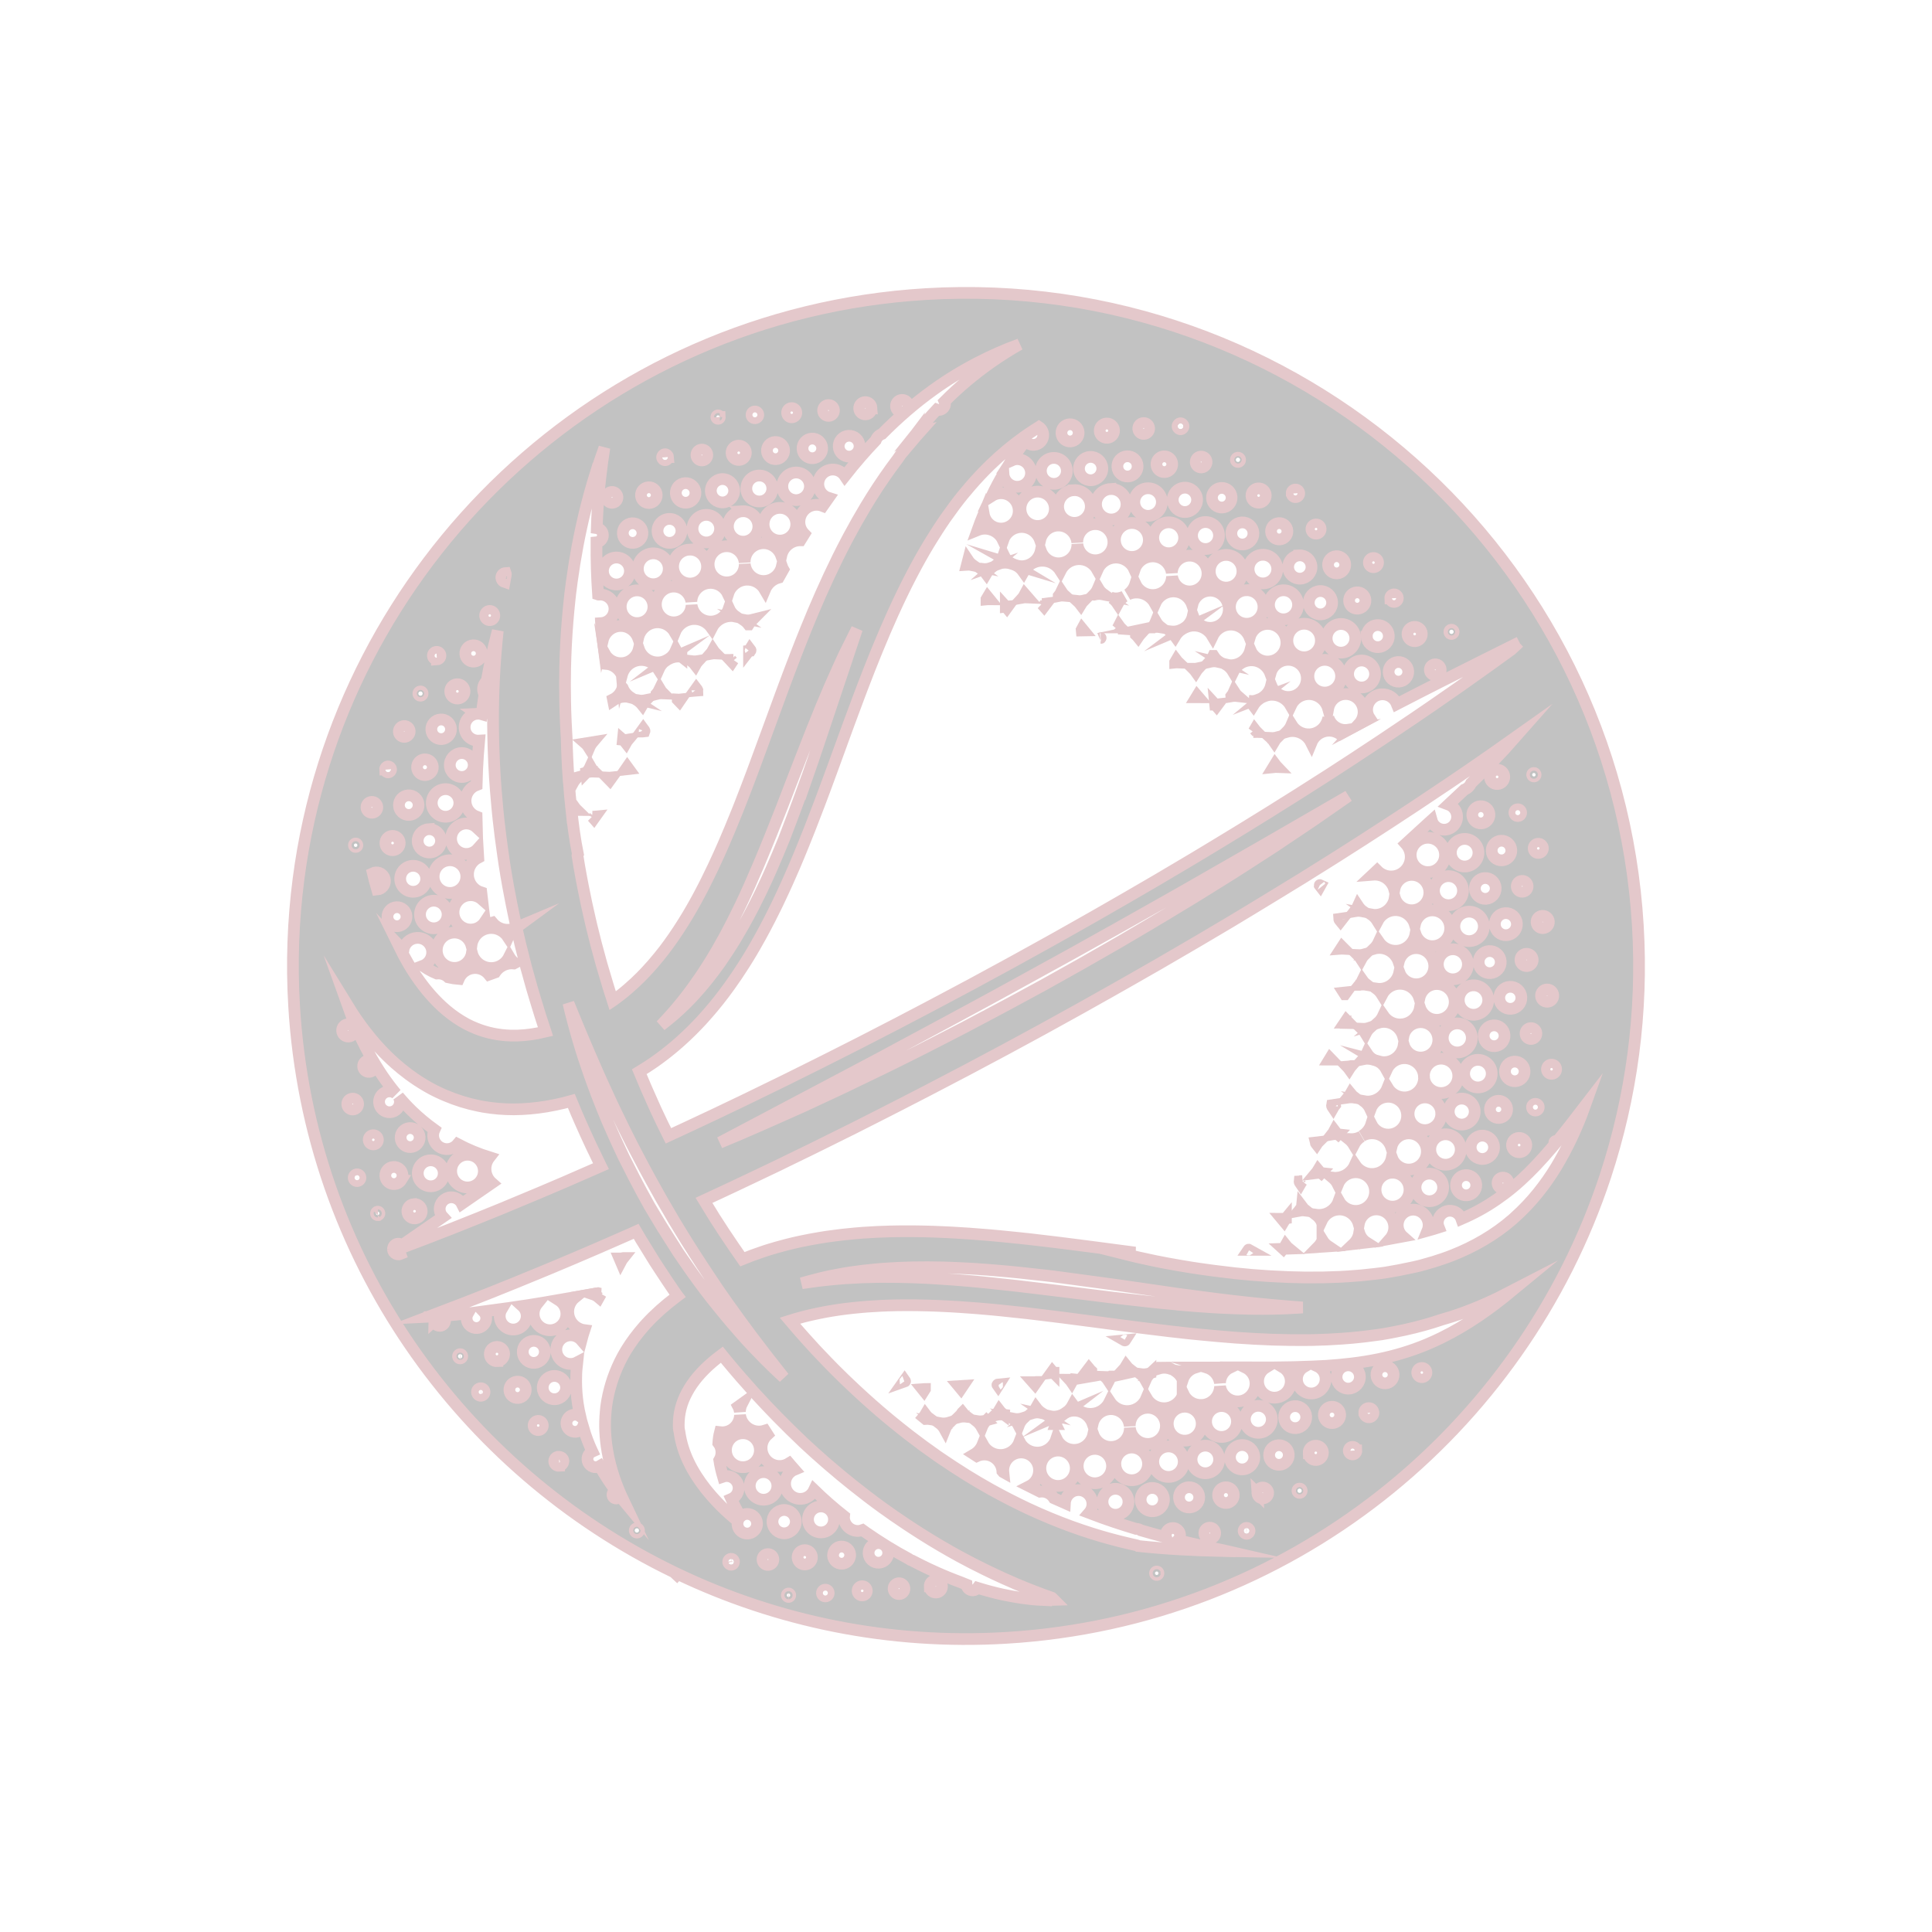 <?xml version="1.0" encoding="UTF-8"?><svg id="Layer_1" xmlns="http://www.w3.org/2000/svg" viewBox="0 0 612 612"><defs><style>.cls-1{opacity:.24;}.cls-2{stroke:#901a25;stroke-miterlimit:10;stroke-width:3.71px;}</style></defs><g class="cls-1"><g><path class="cls-2" d="M185.73,244.71c.52-.16,1.06-.27,1.63-.3,.28-.02,.55,.02,.82,.03-.47-.45-.87-.97-1.19-1.54-.31,.68-.74,1.29-1.26,1.82Z"/><path class="cls-2" d="M310.75,180.15c.62,.44,1.19,.95,1.65,1.57,.4-.69,.93-1.29,1.54-1.81-.53,.18-1.08,.32-1.66,.35-.52,.03-1.03-.02-1.52-.11Z"/><path class="cls-2" d="M197.22,217.89c-.47,1.6-1.57,2.94-3.05,3.67,.02,.1,.04,.2,.06,.3,.99-.67,2.14-1.1,3.42-1.18,.7-.04,1.36,.05,2.01,.21-1.09-.72-1.94-1.76-2.43-2.99Z"/><path class="cls-2" d="M312.5,189.9c.12-.01,.22-.05,.34-.06,.15,0,.29,.02,.44,.02-.14-.16-.3-.3-.43-.48-.1,.18-.23,.34-.35,.51Z"/><path class="cls-2" d="M330.01,191.31c.21,.2,.41,.42,.6,.64,.16-.25,.34-.5,.53-.73-.22,.03-.43,.09-.65,.11-.16,0-.32-.02-.48-.02Z"/><path class="cls-2" d="M318.61,192.15c.1,.11,.21,.21,.3,.32,.09-.13,.18-.25,.27-.37-.12,.01-.23,.05-.35,.06-.07,0-.14-.01-.22,0Z"/><path class="cls-2" d="M186.63,236.91c.28-.66,.64-1.27,1.1-1.81l-2.28,.37c.47,.41,.85,.91,1.18,1.44Z"/><path class="cls-2" d="M317.94,175.87c-.36,1.1-1.02,2.06-1.88,2.81,.61-.22,1.25-.39,1.94-.43,.83-.05,1.63,.07,2.39,.3-1.06-.63-1.91-1.56-2.45-2.68Z"/><path class="cls-2" d="M324,189.32c.17-.03,.34-.07,.52-.09,.24-.01,.47,.02,.71,.03-.24-.25-.47-.51-.68-.79-.16,.3-.35,.57-.54,.84Z"/><path class="cls-2" d="M395.69,222.05c.5,.4,.95,.85,1.33,1.37,.41-.67,.93-1.26,1.54-1.75-.58,.22-1.19,.38-1.85,.42-.35,.02-.68,0-1.02-.04Z"/><path class="cls-2" d="M384.37,207.77c-.31,.7-.72,1.35-1.23,1.91,.36-.08,.73-.16,1.12-.18,.7-.04,1.36,.06,2.01,.21-.76-.51-1.4-1.16-1.89-1.94Z"/><path class="cls-2" d="M365.04,198.75c.33-.07,.65-.14,1-.16,.57-.03,1.12,.02,1.66,.11-.63-.49-1.15-1.09-1.56-1.79-.27,.67-.64,1.29-1.1,1.84Z"/><path class="cls-2" d="M370.71,200.01c.59,.43,1.11,.94,1.54,1.54,.47-.78,1.09-1.46,1.82-2-.65,.28-1.35,.47-2.09,.51-.43,.03-.85,0-1.27-.05Z"/><path class="cls-2" d="M402.6,233.77c.37,.35,.69,.73,.98,1.15,.29-.5,.66-.95,1.07-1.36-.45,.12-.92,.2-1.4,.23-.22,.01-.44-.02-.66-.03Z"/><path class="cls-2" d="M353.91,199.17c.15-.02,.3-.06,.46-.07,.28-.01,.55,.02,.83,.04-.27-.27-.52-.56-.74-.87-.16,.32-.35,.62-.56,.91Z"/><path class="cls-2" d="M359.84,201.1c.24,.22,.46,.46,.67,.72,.19-.28,.37-.57,.6-.82-.25,.04-.5,.11-.77,.12-.17,.01-.33-.01-.5-.02Z"/><path class="cls-2" d="M390.05,220.57c.24-.04,.47-.1,.71-.11,.45-.03,.9,0,1.33,.05-.46-.4-.84-.88-1.17-1.4-.23,.53-.52,1.01-.87,1.45Z"/><path class="cls-2" d="M372.26,209.89c.1-.01,.2-.04,.3-.05,.26-.01,.51,.02,.77,.03-.22-.21-.43-.42-.62-.67-.13,.24-.29,.46-.45,.68Z"/><path class="cls-2" d="M384.94,223.2c.11,.12,.23,.23,.34,.36,.1-.15,.21-.3,.32-.44-.18,.02-.35,.07-.53,.09-.04,0-.08,0-.13,0Z"/><path class="cls-2" d="M379.12,220.86c.14,0,.28,.02,.42,.02-.08-.09-.18-.18-.26-.28-.05,.09-.1,.17-.16,.26Z"/><path class="cls-2" d="M226.72,207c-.32-.32-.6-.66-.85-1.04-.23,.42-.48,.82-.79,1.17,.33-.06,.65-.14,1-.16,.22-.01,.43,.02,.64,.03Z"/><path class="cls-2" d="M397.02,231.88c.09-.01,.18-.04,.27-.04,.28-.02,.55,.02,.83,.03-.22-.22-.44-.43-.63-.68-.14,.25-.3,.47-.46,.69Z"/><path class="cls-2" d="M220.26,210.64c.25-.45,.54-.89,.89-1.27-.26,.04-.5,.11-.77,.12-.46,.03-.91,0-1.35-.05,.45,.35,.88,.74,1.23,1.2Z"/><path class="cls-2" d="M215.85,208.05c-.71-.55-1.3-1.24-1.73-2.04-.43,1-1.1,1.88-1.96,2.54,.71-.3,1.47-.52,2.28-.57,.48-.03,.95,0,1.41,.06Z"/><path class="cls-2" d="M196.98,213.87c.69-2.62,2.97-4.63,5.82-4.8,2.43-.14,4.6,1.09,5.81,3.01,.48-1.1,1.22-2.05,2.18-2.76-.65,.28-1.35,.47-2.09,.51-2.89,.18-5.43-1.63-6.34-4.24-.6,2.44-2.7,4.33-5.35,4.48-2.33,.14-4.41-1.1-5.48-3.01,.16,1.08,.33,2.15,.51,3.22,2.21,.19,4.09,1.59,4.94,3.58Z"/><path class="cls-2" d="M306.62,177.45c-.13,.48-.24,.96-.36,1.45,.71-.05,1.32,.03,1.91,.15-.61-.44-1.13-.97-1.55-1.6Z"/><path class="cls-2" d="M237.12,197.81c.32-.54,.72-1.02,1.16-1.46-.36,.09-.73,.16-1.12,.18-.53,.03-1.05-.02-1.56-.12,.57,.39,1.09,.85,1.51,1.4Z"/><path class="cls-2" d="M237.27,206.15c.16-.02,.3-.06,.46-.07,.08-.12-.04-.23-.14-.36-.09,.15-.21,.29-.32,.43Z"/><path class="cls-2" d="M232.32,209.02c-.09,0-.17,.04-.26,.04-.19,.01-.36-.02-.54-.02,.15,.15,.3,.31,.44,.48,.11-.17,.24-.33,.36-.5Z"/><path class="cls-2" d="M377.97,211.84c.3,.29,.59,.59,.83,.93,.24-.39,.52-.75,.83-1.09-.36,.08-.72,.15-1.1,.17-.19,.01-.38-.02-.57-.02Z"/><path class="cls-2" d="M421.59,335.65c-.09-.09-.18-.19-.27-.29-.06,.1-.14,.17-.2,.27,.16,0,.31,.02,.46,.02Z"/><path class="cls-2" d="M190.39,409.82c-.32-.03-.63-.1-.94-.18-.56,.1-1.12,.21-1.68,.31,.71,.24,1.37,.61,1.93,1.09,.23-.41,.45-.82,.68-1.22Z"/><path class="cls-2" d="M234.38,447.2c.03-.95,.27-1.85,.69-2.66-.43,.3-.84,.61-1.24,.93,.28,.53,.45,1.12,.55,1.73Z"/><path class="cls-2" d="M386.46,438.1c.08-2.13,1.32-3.99,3.16-4.89-.33,0-.67,0-1.01,0-.62,0-1.24,0-1.86,0-.27,.05-.53,.12-.8,.13-.56,.03-1.1-.03-1.63-.14-.67,0-1.34,0-2.01,0,2.16,.7,3.8,2.57,4.15,4.91Z"/><path class="cls-2" d="M427.22,360.8c.64,.51,1.18,1.13,1.61,1.84,.56-1.1,1.43-2.02,2.49-2.65-.86,.49-1.84,.8-2.89,.86-.41,.02-.82,0-1.21-.05Z"/><path class="cls-2" d="M348.65,202.07c.21-.03,.13,0,.04,0-.01,0-.03,0-.04,0Z"/><path class="cls-2" d="M193.57,246.32c-.47,.05-.68,.02-.9,.01,.18,.17,.34,.35,.5,.54,.12-.19,.26-.37,.4-.55Z"/><path class="cls-2" d="M431.79,288.7c-.63-.45-1.17-1.02-1.6-1.67-.26,.59-.59,1.13-.99,1.63,.25-.04,.49-.1,.75-.12,.63-.04,1.24,.04,1.84,.16Z"/><path class="cls-2" d="M197.33,234.33c.35,.3,.67,.62,.95,.98,.2-.36,.44-.7,.71-1.02-.18,.03-.35,.07-.53,.09-.38,.02-.76,0-1.13-.04Z"/><path class="cls-2" d="M429.12,347.68c-.47-.35-.91-.74-1.28-1.2-.25,.44-.53,.84-.85,1.22,.22-.03,.42-.09,.65-.1,.51-.03,1,.01,1.48,.09Z"/><path class="cls-2" d="M433.99,325.52c-.58,.19-1.17,.34-1.8,.38-.26,.02-.51-.02-.76-.03,.46,.44,.85,.95,1.18,1.5,.35-.7,.82-1.32,1.39-1.84Z"/><path class="cls-2" d="M423.82,359.33c-.41-.34-.79-.72-1.11-1.15-.22,.42-.47,.81-.76,1.18,.18-.03,.35-.08,.54-.09,.46-.03,.9,0,1.34,.05Z"/><path class="cls-2" d="M286.49,437.67c.29-.1,.22-.16,.17-.23-.05,.08-.11,.15-.17,.23Z"/><path class="cls-2" d="M341.28,190.4c.39,.34,.74,.7,1.05,1.11,.28-.47,.63-.88,1.01-1.27-.39,.09-.78,.17-1.2,.19-.29,.01-.58-.01-.87-.04Z"/><path class="cls-2" d="M430.73,311.96c.21-.03,.4-.09,.61-.1,.55-.03,1.08,.01,1.59,.1-.51-.4-.96-.86-1.34-1.4-.24,.5-.52,.97-.87,1.4Z"/><path class="cls-2" d="M430.79,302.57c-.21,.01-.41-.02-.62-.03,.39,.39,.73,.82,1.03,1.29,.31-.58,.7-1.09,1.16-1.55-.5,.14-1.02,.25-1.57,.29Z"/><path class="cls-2" d="M352.24,189.43c.71,.49,1.32,1.12,1.8,1.84,.49-.92,1.19-1.71,2.04-2.31-.7,.32-1.47,.54-2.29,.59-.53,.03-1.05-.02-1.55-.12Z"/><path class="cls-2" d="M335.37,188.8c.27-.05,.53-.12,.81-.13,.38-.02,.74,.01,1.1,.04-.41-.37-.75-.81-1.06-1.28-.23,.49-.51,.94-.85,1.36Z"/><path class="cls-2" d="M334.42,451.12c.4-1.18,1.13-2.2,2.11-2.95-.72,.31-1.5,.53-2.33,.58-.68,.04-1.34-.05-1.97-.19,.94,.64,1.71,1.51,2.2,2.56Z"/><path class="cls-2" d="M346.53,188.38c.43-.11,.87-.19,1.32-.22,.62-.04,1.22,.04,1.81,.16-.73-.53-1.35-1.2-1.81-1.98-.32,.76-.76,1.45-1.33,2.04Z"/><path class="cls-2" d="M430.56,390.54c-.22,1.4-.91,2.64-1.9,3.58,1.43-.15,2.86-.3,4.28-.48-1.12-.71-1.97-1.8-2.38-3.1Z"/><path class="cls-2" d="M418.48,371.59c-.34-.28-.64-.58-.92-.92-.2,.34-.44,.65-.69,.95,.17-.02,.32-.07,.5-.08,.38-.02,.75,0,1.12,.04Z"/><path class="cls-2" d="M412.41,382.27c-.24,.45-.51,.87-.84,1.26,.22-.04,.43-.09,.65-.11,.48-.03,.96,0,1.41,.06-.45-.36-.87-.75-1.22-1.22Z"/><path class="cls-2" d="M418.91,392.88c-.34,.82-.84,1.55-1.45,2.17,1.11-.07,2.22-.15,3.32-.23-.76-.51-1.39-1.16-1.87-1.94Z"/><path class="cls-2" d="M422.91,350.02c-.32,.06-.64,.13-.97,.16-.04,.23,.16,.47,.34,.74,.18-.32,.4-.61,.63-.89Z"/><path class="cls-2" d="M412.49,374.14c-.27,.04-.54,.12-.82,.13-.02,.19,.14,.39,.29,.61,.15-.26,.34-.5,.53-.74Z"/><path class="cls-2" d="M340.05,436.94c-.23,.04-.46,.1-.7,.12-.18,.01-.35-.02-.53-.02,.23,.25,.45,.49,.64,.77,.17-.31,.37-.59,.58-.87Z"/><path class="cls-2" d="M417.43,361.96c-.21,.03-.42,.09-.63,.1,.03,.13,.16,.25,.27,.39,.11-.17,.23-.33,.36-.49Z"/><path class="cls-2" d="M304.61,439.28c-.33,.04-.43,.03-.52,.03,.09,.1,.2,.19,.28,.3,.07-.12,.16-.22,.24-.33Z"/><path class="cls-2" d="M187.57,258.67c.14,.14,.28,.29,.42,.45,.09-.15,.21-.29,.32-.43-.31,.03-.52,0-.73-.01Z"/><path class="cls-2" d="M407.34,385.95c-.27,.05-.53,.12-.82,.13-.09,0-.18-.02-.27-.02,.19,.21,.38,.41,.54,.63,.16-.27,.35-.51,.55-.75Z"/><path class="cls-2" d="M333.72,434.86c-.11-.11-.22-.22-.32-.34-.08,.12-.17,.24-.26,.36,.34-.04,.46-.02,.58-.02Z"/><path class="cls-2" d="M207.97,219.83c.43-.11,.86-.19,1.32-.21,.26-.01,.51,.02,.76,.03-.41-.41-.77-.87-1.07-1.38-.27,.57-.6,1.1-1.01,1.56Z"/><path class="cls-2" d="M312.46,449.95c-.51,.15-1.03,.26-1.59,.29-.52,.03-1.03,0-1.52-.08,.67,.54,1.24,1.21,1.66,1.97,.33-.83,.83-1.56,1.45-2.18Z"/><path class="cls-2" d="M324.34,449.13c-.58,.19-1.17,.34-1.81,.38-.57,.03-1.13-.02-1.67-.12,.75,.57,1.39,1.3,1.83,2.15,.35-.93,.93-1.74,1.65-2.4Z"/><path class="cls-2" d="M317.99,448.14c-.54-.39-1.04-.84-1.45-1.37-.33,.56-.76,1.05-1.23,1.5,.42-.11,.84-.18,1.29-.21,.47-.03,.94,0,1.39,.07Z"/><path class="cls-2" d="M328.12,437.78c-.15,.01-.28,.06-.43,.07-.12,0-.23-.01-.34-.01,.14,.15,.28,.3,.41,.46,.11-.18,.24-.35,.37-.52Z"/><path class="cls-2" d="M329.95,447.58c-.66-.44-1.26-.97-1.74-1.61-.38,.67-.88,1.25-1.45,1.75,.48-.15,.98-.26,1.5-.29,.58-.04,1.14,.03,1.69,.15Z"/><path class="cls-2" d="M316.31,438.57c-.1,.01-.18,.04-.28,.05-.15,.09-.04,.18,.04,.29,.07-.12,.17-.22,.25-.34Z"/><path class="cls-2" d="M406.49,395.59c.6-.02,1.2-.05,1.81-.07-.38-.31-.73-.66-1.03-1.04-.22,.4-.48,.77-.77,1.12Z"/><path class="cls-2" d="M220.38,218.78c.19-.03,.36-.08,.55-.09,0-.12-.11-.25-.21-.38-.1,.17-.23,.32-.35,.47Z"/><path class="cls-2" d="M198.45,243.5c.19-.03,.36-.08,.55-.09-.08-.11-.17-.22-.25-.33-.09,.14-.2,.28-.3,.42Z"/><path class="cls-2" d="M374.63,437.06c.61-1.83,2.08-3.28,3.95-3.87h-.88c-.98,.68-2.13,1.12-3.4,1.19-.86,.05-1.68-.07-2.44-.32,1.22,.67,2.2,1.72,2.77,3Z"/><path class="cls-2" d="M364.43,434.97c-.57,.19-1.15,.33-1.78,.37-.46,.03-.9,0-1.34-.06,.63,.52,1.16,1.15,1.56,1.87,.36-.84,.89-1.58,1.56-2.19Z"/><path class="cls-2" d="M370.73,433.57c-.2-.11-.38-.23-.57-.35-.99,0-1.98,.01-2.96,.03-.11,.11-.23,.21-.34,.32,.49-.15,1-.26,1.53-.3,.82-.05,1.61,.07,2.34,.31Z"/><path class="cls-2" d="M203.44,231.74c.24-.04,.47-.1,.71-.12,.06-.16-.11-.33-.25-.52-.14,.23-.3,.43-.47,.64Z"/><path class="cls-2" d="M352.09,436.05c-.36,.08-.71,.15-1.09,.17-.28,.02-.55-.02-.82-.03,.38,.38,.72,.8,1.01,1.25,.25-.5,.54-.97,.9-1.39Z"/><path class="cls-2" d="M357.92,433.82c-.43-.34-.82-.71-1.16-1.14-.26,.44-.56,.85-.91,1.23,.28-.06,.56-.12,.85-.14,.41-.02,.82,0,1.21,.05Z"/><path class="cls-2" d="M197.41,398.52c-.27,.05-.53,.12-.81,.13-.12,0-.23-.01-.36-.01l.43,1.01c.21-.4,.46-.78,.74-1.13Z"/><path class="cls-2" d="M201.77,221.77c.63,.41,1.2,.91,1.67,1.5,.31-.55,.7-1.04,1.14-1.49-.33,.07-.66,.14-1,.16-.62,.04-1.22-.04-1.8-.17Z"/><path class="cls-2" d="M345.69,434.3c-.22-.2-.42-.43-.61-.66-.16,.25-.33,.48-.52,.71,.16-.02,.31-.06,.47-.07,.23-.01,.44,.02,.66,.03Z"/><path class="cls-2" d="M293.15,448.08c-.18,.31-.39,.59-.62,.86,.22,.18,.44,.36,.66,.54,.55-.04,1.02-.01,1.47,.06-.57-.42-1.09-.9-1.51-1.46Z"/><path class="cls-2" d="M420.78,227.26c-.45,2.88-2.85,5.17-5.89,5.35-2.41,.14-4.57-1.09-5.76-3.01-.35,.83-.86,1.58-1.49,2.21,.43-.12,.88-.19,1.34-.22,2.77-.17,5.24,1.37,6.4,3.71,.86-2.12,2.86-3.68,5.29-3.83,1.42-.08,2.73,.34,3.82,1.09,.87-.48,1.75-.96,2.63-1.43-.2,.03-.4,.09-.61,.1-2.65,.16-4.98-1.54-5.73-3.97Z"/><path class="cls-2" d="M292.99,439.97c-.09,0-.18,.04-.28,.04-.13,0-.25-.02-.38-.01,.12,.14,.25,.26,.36,.41,.09-.15,.2-.29,.3-.43Z"/><path class="cls-2" d="M434.99,335.65c-.81-.49-1.49-1.17-2.01-1.96-.3,.67-.67,1.31-1.16,1.85,.31-.06,.61-.13,.93-.15,.78-.04,1.53,.07,2.24,.27Z"/><path class="cls-2" d="M356.47,424.52c-.11,.01-.21,.04-.31,.05,.19,.11,.26,.03,.31-.05Z"/><path class="cls-2" d="M426.22,323.94c.25-.01,.48,.02,.72,.03-.17-.16-.33-.34-.48-.52-.11,.18-.25,.34-.37,.51,.04,0,.08-.01,.13-.02Z"/><path class="cls-2" d="M425.45,300.54c-.14-.13-.26-.27-.39-.42-.09,.14-.2,.26-.29,.4,.26-.02,.47,.01,.68,.02Z"/><path class="cls-2" d="M428.04,337.69c-.32,.07-.65,.14-.99,.16-.12,0-.24-.02-.36-.01,.24,.25,.48,.49,.68,.77,.2-.32,.42-.63,.67-.92Z"/><path class="cls-2" d="M214.69,221.61c.16,.15,.3,.32,.45,.48,.11-.17,.24-.33,.36-.5-.44,.05-.62,.02-.81,.01Z"/><path class="cls-2" d="M425.95,314.97c.11-.16,.22-.31,.33-.46-.21,.03-.41,.09-.63,.1,.07,.12,.19,.23,.29,.36Z"/><path class="cls-2" d="M342.65,199.64c.15-.01,.26,0,.36,0-.07-.08-.15-.15-.21-.23-.04,.08-.1,.15-.15,.22Z"/><path class="cls-2" d="M297.54,450.79c.73,.55,1.33,1.24,1.77,2.05,.33-.84,.84-1.59,1.47-2.22-.5,.15-1.02,.26-1.57,.29-.57,.03-1.13-.02-1.67-.12Z"/><path class="cls-2" d="M304.84,447.47c-.33,.55-.75,1.03-1.21,1.47,.42-.11,.86-.19,1.31-.21,.43-.03,.85,0,1.26,.05-.5-.38-.97-.81-1.36-1.31Z"/><path class="cls-2" d="M403.62,242.99c.47-.05,.74-.01,1.02,0-.21-.22-.43-.43-.61-.67-.12,.23-.26,.45-.41,.67Z"/><path class="cls-2" d="M424.97,291.08c-.24,.04-.47,.1-.72,.12,.01,.15,.17,.29,.3,.45,.13-.19,.27-.39,.42-.57Z"/><path class="cls-2" d="M395.45,395.92c.1,0,.2,0,.3,0-.21-.12-.26-.06-.3,0Z"/><path class="cls-2" d="M418.08,280.37c-.2-.09-.12-.02-.05,.07,.01-.02,.03-.04,.05-.07Z"/><path class="cls-2" d="M93.17,318.72c4.77,79.75,53.03,146.73,120.29,179.29,.5,.51,.84,.83,.94,.92l.3-.32c31.42,14.96,66.93,22.44,104.06,20.21,89.66-5.37,163.21-65.72,189.78-146.26,8.23-25.04,11.93-51.74,10.28-79.33-7.02-117.34-108.2-207.09-225.54-200.07-103.69,6.21-185.82,85.9-198.72,185.3-1.7,13.12-2.21,26.57-1.39,40.25Zm65.64-135.67c-.05-.81,.57-1.5,1.37-1.54,.1,.28,.05,.54,0,.81-.12,.67-.25,1.35-.37,2.03-.33-.11-.6-.35-.78-.65-.12-.19-.2-.41-.22-.64Zm29.92-33.08c.85-2.74,1.74-5.46,2.72-8.14-.47,2.9-.85,5.81-1.19,8.71-.14,1.17-.28,2.34-.39,3.5-.23,2.41-.41,4.81-.56,7.22-.12,2.01-.21,4.03-.27,6.04,1.04,.15,1.88,1.02,1.94,2.11,.07,1.22-.83,2.26-2.04,2.38-.04,5.54,.12,11.06,.5,16.55,.14,.05,.27,.01,.4,0,2.5-.15,4.65,1.76,4.8,4.26,.15,2.5-1.76,4.65-4.26,4.8,.08,1.82,.3,3.64,.54,5.46,.58-2.48,2.7-4.4,5.37-4.56,2.64-.16,4.96,1.46,5.84,3.81,.6-2.7,2.9-4.79,5.79-4.97,2.47-.15,4.67,1.15,5.84,3.15,.94-2.33,3.13-4.04,5.8-4.2,2.41-.15,4.58,1.02,5.88,2.86,1.08-2.13,3.21-3.66,5.77-3.81,.62-.04,1.22,.03,1.81,.15-.91-.65-1.65-1.53-2.12-2.57-.77,2.3-2.87,4.02-5.44,4.17-3.19,.19-5.93-2.11-6.39-5.21-.11,2.88-2.36,5.28-5.3,5.45-3.13,.19-5.81-2.2-6-5.32-.19-3.13,2.19-5.81,5.32-6,2.94-.17,5.46,1.93,5.91,4.78,.09-3.13,2.54-5.74,5.72-5.93,2.57-.16,4.85,1.3,5.89,3.49,.78-2.48,3-4.35,5.75-4.52,2.51-.15,4.75,1.17,5.93,3.21,.78-1.88,2.37-3.34,4.38-3.88,.47-.86,.97-1.72,1.45-2.57-.18-.31-.32-.64-.44-.99-.58,2.52-2.74,4.48-5.46,4.64-3.23,.19-6-2.22-6.31-5.42,.07,3.07-2.28,5.67-5.37,5.85-3.16,.19-5.88-2.22-6.06-5.38-.19-3.16,2.22-5.88,5.38-6.06,3.09-.19,5.74,2.12,6.03,5.17-.08-3.21,2.38-5.94,5.62-6.13,2.72-.16,5.09,1.53,5.97,3.96,.58-2.65,2.84-4.71,5.68-4.88,.13,0,.24,.01,.37,.01,.42-.68,.84-1.36,1.26-2.03-.88-.9-1.47-2.1-1.55-3.46-.18-3,2.11-5.58,5.11-5.76,.81-.05,1.59,.1,2.3,.38,.6-.86,1.18-1.73,1.79-2.58-1.77-.55-3.1-2.14-3.22-4.1-.15-2.54,1.78-4.72,4.32-4.87,1.69-.1,3.21,.73,4.09,2.05,1.64-2.09,3.33-4.13,5.08-6.14,1.52-1.76,3.1-3.47,4.7-5.16,.33-.93,1.05-1.67,1.98-2.03,5.09-5.13,10.54-9.87,16.37-14.04,4.56-3.27,9.35-6.18,14.29-8.71,4.21-2.16,8.52-4.05,12.92-5.64-3.14,1.77-6.17,3.7-9.09,5.75-5.28,3.71-10.19,7.85-14.68,12.37,.08,.19,.15,.38,.16,.6,.03,.51-.15,.96-.44,1.33-.06,.07-.13,.13-.2,.2-.32,.29-.72,.5-1.18,.53-.28,.01-.54-.03-.78-.12-2.15,2.3-4.19,4.68-6.15,7.13,.34-.19,.71-.31,1.1-.38-.99,1.1-1.95,2.23-2.91,3.37,0-.29,.05-.57,.12-.84-1.59,2.08-3.1,4.2-4.56,6.37-1.51,1.98-2.95,4.01-4.37,6.06-1.3,1.89-2.57,3.82-3.8,5.77-.69,1.1-1.38,2.21-2.04,3.32-1.86,3.1-3.65,6.26-5.36,9.47-.19,.36-.38,.72-.57,1.08-1.95,3.7-3.8,7.46-5.58,11.27-1.79,3.85-3.49,7.67-5.11,11.52-.13,.31-.25,.62-.38,.93-1.2,2.86-2.36,5.72-3.5,8.6-.31,.79-.62,1.59-.93,2.38-.2,.52-.41,1.05-.61,1.57-1.35,3.48-2.66,6.96-3.95,10.43-.25,.67-.5,1.35-.75,2.02-1.27,3.43-2.52,6.85-3.75,10.24-.32,.88-.56,1.53-.8,2.18-1.23,3.37-2.46,6.73-3.7,10.06-.27,.73-.54,1.45-.81,2.18-1.28,3.43-2.58,6.83-3.9,10.18-.2,.5-.39,1-.59,1.5-.07,.18-.15,.37-.22,.55-.18,.45-.36,.89-.54,1.33-1.18,2.94-2.39,5.85-3.62,8.69-.06,.14-.12,.28-.18,.42-.23,.53-.47,1.05-.7,1.59-.27,.62-.54,1.24-.82,1.85-1.22,2.71-2.47,5.35-3.76,7.94-.37,.74-.74,1.49-1.11,2.22-1.6,3.13-3.27,6.16-5,9.07-.51,.86-1.04,1.71-1.57,2.55-1.9,3.04-3.89,5.94-5.99,8.68-.52,.68-1.05,1.34-1.58,1.99-1.34,1.66-2.73,3.26-4.17,4.79-1.11,1.18-2.25,2.33-3.42,3.42-1.51,1.41-3.07,2.76-4.69,4.02-.67,.52-1.35,1.03-2.04,1.53-.11,.08-.22,.16-.34,.24-.05-.16-.1-.31-.15-.47-.3-.91-.6-1.82-.89-2.74-.18-.57-.35-1.13-.52-1.69-.64-2.09-1.26-4.17-1.86-6.27-.05-.17-.1-.35-.15-.53-.07-.23-.13-.47-.2-.71-1.06-3.78-2.05-7.55-2.95-11.33-.16-.64-.3-1.28-.45-1.93-.82-3.5-1.57-7-2.25-10.49-.08-.42-.16-.83-.24-1.25-.1-.52-.2-1.03-.3-1.55-.44-2.38-.86-4.75-1.23-7.12,.01-.31,.07-.39,.13-.47-.93-4.58-1.53-9.16-2.02-13.71,.37-.09,.75-.16,1.15-.19,.18-.01,.36,.02,.54,.02-.32-.31-.6-.65-.86-1.02-.24,.41-.52,.79-.84,1.14-.35-3.28-.66-6.54-.89-9.8,.48,.36,.92,.78,1.28,1.26,.37-.69,.85-1.31,1.41-1.84-.4,.11-.82,.18-1.25,.2-.51,.03-1-.02-1.48-.1-.29-4.14-.48-8.27-.57-12.37-.04-.6-.07-1.17-.1-1.75-.14-2.43-.25-4.86-.33-7.29-.03-.97-.04-1.94-.06-2.9-.07-3.5-.08-7,0-10.49,.1-4.91,.36-9.81,.75-14.69,.17-2.18,.38-4.35,.61-6.52,.09-.78,.15-1.57,.25-2.35,.16-1.34,.34-2.66,.52-4,.26-1.91,.55-3.81,.85-5.7,1.21-7.44,2.79-14.78,4.77-21.98,.6-2.17,1.23-4.33,1.9-6.47Zm98.98-21.46c.07,1.07-.75,1.99-1.82,2.05-1.07,.07-1.99-.75-2.06-1.82-.06-1.08,.76-1.99,1.83-2.06,1.07-.06,1.99,.76,2.06,1.83Zm-11.66,.7c.07,1.07-.75,1.99-1.82,2.05-1.07,.06-1.99-.75-2.06-1.82-.06-1.07,.75-1.99,1.83-2.06,1.07-.06,1.99,.76,2.06,1.83Zm-3.77,11.93c.11,1.82-1.28,3.39-3.1,3.5-1.82,.11-3.39-1.28-3.5-3.1-.11-1.82,1.28-3.39,3.1-3.5,1.82-.11,3.39,1.28,3.5,3.1Zm-8.11-11.22c.06,.95-.66,1.76-1.61,1.82-.95,.06-1.76-.67-1.82-1.61-.06-.95,.67-1.76,1.61-1.82,.95-.06,1.76,.66,1.82,1.61Zm-40.12,14.11c.06,.95-.66,1.76-1.61,1.82-.95,.06-1.76-.67-1.82-1.61-.06-.95,.67-1.76,1.61-1.82,.95-.06,1.76,.67,1.82,1.61Zm-3.75,11.93c.1,1.71-1.2,3.19-2.92,3.29-1.71,.1-3.19-1.21-3.29-2.92-.1-1.72,1.2-3.19,2.92-3.29,1.72-.1,3.19,1.21,3.29,2.92Zm-8.69-11.18c.03,.52-.36,.96-.88,.99-.52,.03-.96-.36-.99-.88-.03-.52,.36-.96,.88-1,.52-.03,.96,.36,1,.89Zm-3.58,11.92c.08,1.38-.97,2.56-2.34,2.64-1.37,.08-2.56-.96-2.64-2.34-.08-1.37,.97-2.56,2.34-2.64,1.38-.09,2.56,.96,2.64,2.34Zm-4.52,11.98c.1,1.72-1.2,3.18-2.92,3.29-1.72,.1-3.19-1.21-3.29-2.92-.1-1.72,1.2-3.19,2.92-3.29,1.71-.1,3.19,1.21,3.29,2.92Zm-7.92-11.23c.06,.95-.66,1.76-1.61,1.82-.95,.06-1.76-.67-1.82-1.61-.06-.95,.67-1.76,1.61-1.82,.94-.06,1.76,.67,1.82,1.61Zm-.57,19.16c2.36-.14,4.38,1.66,4.52,4.01,.14,2.36-1.66,4.38-4.01,4.52-2.36,.14-4.38-1.65-4.52-4.01-.14-2.36,1.66-4.38,4.01-4.52Zm6.48,10.41c2.86-.17,5.31,2.01,5.48,4.87,.17,2.85-2.01,5.31-4.86,5.48-2.86,.17-5.31-2.01-5.48-4.87-.17-2.86,2.01-5.31,4.87-5.48Zm.56-6.55c-.16-2.7,1.89-5.02,4.59-5.18,2.7-.16,5.02,1.89,5.18,4.59,.16,2.7-1.9,5.02-4.59,5.18-2.7,.16-5.02-1.89-5.18-4.59Zm6.23-12.08c-.13-2.09,1.47-3.88,3.56-4.01,2.09-.13,3.89,1.47,4.01,3.56,.12,2.09-1.47,3.89-3.56,4.01-2.09,.13-3.89-1.47-4.01-3.56Zm9.99,5.72c2.97-.18,5.51,2.08,5.69,5.05,.18,2.96-2.08,5.51-5.05,5.68-2.97,.18-5.51-2.08-5.69-5.05s2.08-5.51,5.05-5.69Zm1.09-6.38c-.14-2.41,1.69-4.48,4.1-4.63,2.41-.15,4.48,1.69,4.63,4.1,.14,2.41-1.69,4.48-4.1,4.63-2.41,.14-4.48-1.69-4.63-4.1Zm5.81-12.06c-.12-2.04,1.43-3.78,3.47-3.91,2.04-.12,3.79,1.43,3.91,3.47,.12,2.04-1.43,3.78-3.47,3.91-2.04,.12-3.79-1.43-3.91-3.47Zm6.56-12.1c-.07-1.25,.88-2.33,2.13-2.4,1.25-.07,2.33,.88,2.4,2.13,.07,1.25-.88,2.33-2.13,2.4-1.25,.07-2.33-.88-2.4-2.13Zm3.37,18.37c2.66-.16,4.95,1.87,5.11,4.53,.16,2.66-1.87,4.95-4.53,5.11-2.66,.16-4.95-1.87-5.1-4.53-.16-2.66,1.87-4.95,4.53-5.1Zm1.32-6.95c-.14-2.27,1.59-4.22,3.86-4.35,2.27-.14,4.22,1.59,4.35,3.86,.14,2.27-1.59,4.22-3.86,4.35-2.27,.13-4.22-1.59-4.35-3.86Zm1.64-23.51c-.04-.59,.41-1.1,1-1.13,.59-.03,1.1,.41,1.13,1,.04,.59-.41,1.09-1,1.13-.59,.04-1.1-.41-1.13-1Zm4.88,11.42c-.09-1.5,1.05-2.79,2.55-2.88,1.5-.09,2.79,1.05,2.88,2.55,.09,1.5-1.05,2.79-2.55,2.88-1.5,.09-2.79-1.05-2.88-2.55Zm3.8,17.99c2.86-.17,5.31,2.01,5.48,4.87,.17,2.86-2.01,5.31-4.86,5.48-2.86,.17-5.31-2.01-5.48-4.87-.17-2.86,2.01-5.31,4.86-5.48Zm1.08-6.57c-.15-2.41,1.69-4.48,4.1-4.63,2.41-.14,4.48,1.69,4.63,4.1,.14,2.41-1.69,4.48-4.11,4.63-2.41,.14-4.48-1.69-4.63-4.1Zm1.51-23.5c-.05-.8,.56-1.5,1.37-1.54,.8-.05,1.49,.57,1.54,1.37,.05,.8-.57,1.49-1.37,1.54-.8,.05-1.49-.56-1.54-1.37Zm4.88,11.41c-.1-1.72,1.2-3.19,2.92-3.29,1.71-.1,3.19,1.2,3.29,2.92,.1,1.71-1.2,3.19-2.92,3.29-1.71,.1-3.19-1.2-3.29-2.92Zm-26.2-10.14c.02,.3-.21,.57-.52,.58-.3,.02-.57-.21-.58-.52,0-.15,.04-.29,.13-.39,.09-.11,.23-.18,.38-.19,.32,0,.57,.22,.58,.52Zm232.45,68.02c.02,.37-.26,.7-.64,.72-.38,.02-.7-.26-.72-.64-.02-.38,.26-.7,.64-.72,.37-.02,.7,.26,.72,.64Zm-4.1,11.95c.06,.94-.67,1.76-1.61,1.82-.95,.06-1.76-.67-1.82-1.61-.06-.95,.66-1.76,1.61-1.82,.95-.06,1.76,.67,1.82,1.62Zm-5.98-11.35c.07,1.25-.88,2.33-2.13,2.4-1.25,.07-2.32-.88-2.4-2.13-.08-1.25,.88-2.33,2.13-2.4,1.25-.07,2.33,.88,2.4,2.13Zm-120.66-51.3c-.14-2.27,1.59-4.22,3.86-4.35,2.27-.14,4.22,1.59,4.35,3.86,.14,2.27-1.59,4.22-3.86,4.35-2.27,.13-4.22-1.6-4.35-3.86Zm4.41,11.44c.18,3-2.11,5.58-5.11,5.76-3,.18-5.58-2.11-5.76-5.11-.18-3,2.11-5.58,5.11-5.76,3-.18,5.58,2.11,5.76,5.11Zm100.85,15.91c.8-.05,1.49,.56,1.54,1.37,.05,.8-.56,1.49-1.37,1.54-.8,.05-1.49-.57-1.54-1.37-.05-.8,.57-1.49,1.37-1.54Zm-2.46,13.31c.09,1.43-1,2.65-2.43,2.74-1.43,.09-2.66-1-2.74-2.43-.09-1.43,1-2.66,2.43-2.74,1.43-.09,2.66,1,2.74,2.43Zm-21-14.15c2.04-.12,3.79,1.43,3.91,3.47,.12,2.04-1.43,3.78-3.47,3.91-2.04,.12-3.79-1.43-3.91-3.46-.12-2.04,1.43-3.79,3.47-3.91Zm-6.15-5.04c-1.43,.09-2.66-1-2.74-2.43-.09-1.43,1-2.66,2.43-2.74,1.43-.09,2.66,1,2.74,2.43,.09,1.43-1,2.65-2.43,2.74Zm3.78-14.53c-.04-.66,.46-1.23,1.13-1.27,.66-.04,1.23,.47,1.27,1.13,.04,.66-.46,1.23-1.12,1.27-.66,.04-1.23-.46-1.27-1.12Zm8.9,30.88c2.04-.12,3.79,1.43,3.91,3.47,.12,2.04-1.43,3.78-3.47,3.91-2.04,.12-3.78-1.43-3.91-3.47-.12-2.04,1.43-3.78,3.47-3.91Zm-2.63-19.55c-.05-.8,.56-1.49,1.37-1.54,.8-.05,1.49,.56,1.54,1.37,.05,.8-.56,1.5-1.37,1.54-.8,.05-1.49-.57-1.54-1.37Zm5.27,11.39c-.09-1.5,1.05-2.79,2.55-2.88,1.5-.09,2.79,1.06,2.88,2.56,.09,1.5-1.05,2.79-2.55,2.88-1.5,.09-2.79-1.05-2.88-2.56Zm-19.74-22.23c.07,1.25-.88,2.33-2.13,2.4-1.25,.07-2.33-.88-2.4-2.13-.07-1.25,.88-2.33,2.13-2.4,1.25-.07,2.32,.88,2.4,2.13Zm-7.61,8.65c1.93-.12,3.59,1.35,3.7,3.29,.11,1.93-1.36,3.59-3.29,3.7-1.93,.12-3.59-1.36-3.7-3.29-.12-1.93,1.36-3.59,3.29-3.7Zm-6.14-4.72c-1.71,.1-3.19-1.2-3.29-2.92-.1-1.71,1.2-3.19,2.92-3.29,1.72-.1,3.19,1.2,3.29,2.92,.1,1.72-1.2,3.19-2.92,3.29Zm4.27-15.07c-.02-.38,.26-.7,.64-.72s.7,.26,.72,.64c.02,.37-.26,.7-.64,.72-.38,.02-.7-.26-.72-.64Zm-9.27,.55c.06,.95-.67,1.76-1.61,1.82-.95,.06-1.76-.67-1.82-1.61-.06-.95,.66-1.76,1.61-1.82,.95-.06,1.76,.66,1.82,1.61Zm-7.31-11.27c.03,.52-.36,.96-.88,.99-.52,.03-.96-.36-1-.88-.03-.52,.36-.97,.88-1,.52-.03,.96,.36,1,.89Zm-3.58,11.92c.08,1.38-.97,2.56-2.34,2.64-1.38,.08-2.56-.96-2.64-2.34-.08-1.38,.97-2.56,2.34-2.64,1.37-.08,2.56,.97,2.64,2.34Zm-7.31-11.27c.06,.95-.67,1.76-1.61,1.82-.95,.06-1.76-.67-1.82-1.61-.06-.95,.66-1.76,1.61-1.82,.95-.06,1.76,.67,1.82,1.62Zm-3.65,11.92c.11,1.77-1.24,3.29-3.01,3.39-1.77,.1-3.29-1.24-3.39-3.01-.11-1.77,1.24-3.29,3.01-3.39,1.77-.11,3.29,1.24,3.39,3.01Zm-7.47-11.26c.07,1.25-.88,2.32-2.13,2.4-1.25,.07-2.33-.88-2.4-2.13-.07-1.25,.88-2.32,2.13-2.4,1.25-.07,2.33,.88,2.4,2.13Zm-11.21,.67c.09,1.5-1.05,2.79-2.55,2.88-1.5,.09-2.79-1.05-2.88-2.56-.09-1.5,1.05-2.79,2.55-2.88,1.5-.09,2.79,1.05,2.88,2.56Zm-1.63,18.31c2.86-.17,5.31,2.01,5.48,4.87,.17,2.85-2.01,5.31-4.86,5.48s-5.31-2.01-5.48-4.86,2.01-5.31,4.86-5.48Zm1.75-6.62c-.12-2.04,1.43-3.79,3.47-3.91,2.04-.12,3.79,1.43,3.91,3.47,.12,2.04-1.43,3.78-3.47,3.91-2.04,.12-3.79-1.43-3.91-3.46Zm9.93,6.27c2.66-.16,4.95,1.87,5.11,4.53,.16,2.66-1.87,4.94-4.53,5.1-2.66,.16-4.95-1.87-5.11-4.53-.16-2.66,1.87-4.95,4.53-5.11Zm6.5,10.76c2.96-.18,5.51,2.08,5.69,5.05,.18,2.96-2.08,5.51-5.05,5.69-2.96,.17-5.51-2.08-5.69-5.05-.18-2.97,2.08-5.51,5.05-5.69Zm1.09-6.38c-.14-2.41,1.69-4.48,4.1-4.63,2.41-.14,4.48,1.69,4.63,4.1,.14,2.41-1.69,4.48-4.1,4.63-2.41,.14-4.48-1.69-4.63-4.1Zm10.6,6.17c2.7-.16,5.01,1.89,5.18,4.59,.16,2.7-1.89,5.01-4.59,5.18-2.7,.16-5.01-1.89-5.18-4.59-.16-2.7,1.89-5.02,4.59-5.18Zm1.58-6.9c-.13-2.13,1.49-3.96,3.62-4.08,2.13-.13,3.95,1.49,4.08,3.62,.13,2.12-1.49,3.95-3.62,4.08-2.13,.13-3.95-1.49-4.08-3.62Zm10.12,6.81c2.36-.14,4.38,1.66,4.52,4.01,.14,2.36-1.66,4.38-4.01,4.52-2.36,.14-4.38-1.66-4.52-4.01-.14-2.35,1.65-4.38,4.01-4.52Zm6.47,10.41c2.86-.17,5.31,2.01,5.48,4.86,.17,2.86-2.01,5.31-4.86,5.48-2.86,.17-5.31-2.01-5.48-4.86-.17-2.86,2.01-5.31,4.86-5.48Zm6.52,11.18c2.93-.18,5.45,2.06,5.62,4.99,.17,2.93-2.06,5.44-4.99,5.62-2.93,.18-5.45-2.06-5.62-4.99-.18-2.93,2.06-5.45,4.99-5.63Zm.92-6.43c-.15-2.5,1.76-4.65,4.26-4.8,2.5-.15,4.65,1.76,4.8,4.26,.15,2.5-1.76,4.65-4.26,4.8-2.5,.15-4.65-1.76-4.8-4.26Zm10.78,6.45c2.54-.15,4.72,1.78,4.87,4.32,.15,2.53-1.78,4.71-4.32,4.87-2.54,.15-4.72-1.78-4.87-4.32-.15-2.54,1.78-4.72,4.32-4.87Zm6.49,10.6c2.93-.17,5.45,2.06,5.62,4.99,.18,2.93-2.06,5.45-4.99,5.62-2.93,.17-5.45-2.06-5.62-4.99-.17-2.93,2.06-5.45,4.99-5.62Zm6.54,11.44c2.86-.17,5.31,2.01,5.48,4.87,.17,2.86-2.01,5.31-4.87,5.48-2.86,.17-5.31-2.01-5.48-4.87-.17-2.86,2.01-5.31,4.86-5.48Zm.92-6.56c-.15-2.5,1.76-4.65,4.26-4.8s4.65,1.76,4.8,4.26c.15,2.5-1.75,4.65-4.26,4.8-2.5,.15-4.65-1.75-4.8-4.25Zm10.8,6.77c2.36-.14,4.38,1.66,4.52,4.01s-1.66,4.38-4.01,4.52c-2.36,.14-4.38-1.66-4.52-4.01-.14-2.36,1.66-4.38,4.01-4.52Zm1.9-7.53c-.12-1.93,1.36-3.59,3.28-3.7,1.93-.12,3.59,1.35,3.7,3.29,.12,1.93-1.36,3.59-3.29,3.7-1.93,.12-3.59-1.36-3.7-3.29Zm9.84,8c1.72-.1,3.19,1.21,3.29,2.92,.1,1.72-1.2,3.19-2.92,3.29-1.71,.1-3.19-1.2-3.29-2.92-.1-1.72,1.2-3.19,2.92-3.29Zm-2.41-20.15c-.04-.66,.46-1.23,1.13-1.27,.66-.04,1.23,.46,1.27,1.12,.04,.66-.46,1.23-1.12,1.27s-1.23-.46-1.27-1.12Zm-185.91,59.91c-.21,.59-.43,1.18-.65,1.77-.31,.86-.63,1.71-.94,2.57-1.17,3.18-2.37,6.36-3.59,9.53-.35,.91-.69,1.82-1.05,2.73-1.29,3.18-2.59,6.26-3.93,9.32-.42,.94-.83,1.89-1.26,2.83-1.39,3.06-2.85,6.09-4.39,9.08-.43,.84-.87,1.68-1.32,2.52-1.15,2.16-2.37,4.3-3.62,6.41-.36,.61-.71,1.22-1.08,1.82-.24,.39-.5,.78-.74,1.17-.3,.48-.6,.96-.91,1.44-.59,.92-1.2,1.82-1.81,2.73-.4,.58-.79,1.17-1.19,1.74-1.16,1.64-2.37,3.24-3.62,4.82-.86,1.08-1.74,2.15-2.64,3.19-.3,.35-.6,.68-.91,1.02-.21,.24-.42,.48-.64,.72-.36,.39-.71,.8-1.07,1.18-2.47,2.62-5.12,5.06-7.92,7.3-.34,.27-.67,.55-1.02,.81-.27,.21-.53,.44-.8,.64,.2-.21,.39-.43,.6-.64,.48-.5,.96-1.02,1.43-1.53,2.1-2.28,4.09-4.65,5.97-7.08,.65-.84,1.27-1.68,1.9-2.53,1.68-2.31,3.29-4.67,4.81-7.08,.36-.58,.73-1.15,1.09-1.73,.36-.59,.71-1.19,1.07-1.79,.3-.51,.61-1.02,.91-1.53,.72-1.24,1.42-2.48,2.1-3.74,.15-.27,.3-.54,.45-.8,.75-1.41,1.49-2.84,2.22-4.26,.12-.23,.23-.47,.35-.7,.6-1.18,1.19-2.37,1.77-3.56,.24-.49,.47-.99,.71-1.48,.9-1.89,1.79-3.8,2.63-5.72,.09-.21,.18-.43,.28-.64,.67-1.5,1.27-2.92,1.88-4.33,.15-.35,.31-.7,.46-1.05,.95-2.22,1.87-4.45,2.78-6.69,.5-1.23,.97-2.34,1.41-3.47,.1-.23,.19-.48,.28-.71,.19-.48,.38-.96,.57-1.43,.85-2.11,1.69-4.23,2.52-6.35,.05-.13,.1-.27,.16-.41,.46-1.18,.91-2.37,1.37-3.56,.3-.79,.6-1.57,.9-2.35,.2-.53,.41-1.06,.61-1.59,.55-1.38,1.08-2.78,1.62-4.17,.1-.26,.2-.51,.3-.77,.35-.92,.71-1.83,1.06-2.74,.35-.91,.71-1.82,1.07-2.72,.12-.31,.25-.62,.36-.93,.63-1.63,1.26-3.25,1.91-4.87,.04-.09,.07-.17,.1-.26,.09-.23,.19-.47,.28-.7,.27-.67,.55-1.35,.82-2.02,.68-1.68,1.35-3.37,2.04-5.05,.58-1.41,1.19-2.8,1.78-4.2,.11-.26,.22-.52,.33-.79,.22-.52,.44-1.03,.66-1.55,.83-1.92,1.69-3.82,2.55-5.73,.65-1.42,1.28-2.85,1.95-4.26,.36-.77,.72-1.44,1.06-2.13,.81-1.65,1.62-3.3,2.46-4.94,.17-.32,.32-.66,.49-.97l-.43,1.3-1.29,3.85-.87,2.6-.51,1.54-2.06,6.18-.33,.97-1.06,3.17-.97,2.91-1.87,5.58-.26,.79-.74,2.2-.81,2.44c-.34,1.04-.7,2.07-1.05,3.11-.27,.79-.53,1.58-.8,2.37-.11,.32-.21,.64-.32,.96-.2,.58-.39,1.15-.58,1.73-1.04,3-2.01,5.77-2.98,8.56Zm-15.59,106.76l4.13-2.18,7.36-3.9,1.16-.61,1.72-.91,4.2-2.22,1.1-.58,2.01-1.06,6.32-3.34,4.55-2.41,6.14-3.25,.74-.39,1.56-.84,.91-.49,4.15-2.24,1.54-.83,1.61-.86,7.12-3.83,4.2-2.26,3.92-2.11c.28-.15,.55-.3,.83-.45,1.21-.65,2.43-1.32,3.64-1.97,1.6-.87,3.2-1.73,4.8-2.6,1.42-.77,2.83-1.54,4.24-2.31,2.41-1.31,4.8-2.64,7.2-3.96,.35-.19,.71-.39,1.06-.58,.62-.34,1.25-.68,1.87-1.03,.43-.24,.86-.47,1.29-.71,.93-.51,1.86-1.03,2.79-1.54,.49-.26,.97-.54,1.46-.8,.51-.28,1.02-.56,1.53-.84,2.17-1.19,4.34-2.38,6.5-3.58,1.5-.84,3-1.68,4.51-2.52,1.86-1.04,3.72-2.08,5.58-3.12,.83-.46,1.65-.92,2.48-1.38,.29-.16,.58-.33,.87-.49,.37-.2,.73-.41,1.1-.62,.9-.5,1.8-1.02,2.7-1.52,.19-.1,.38-.21,.57-.32,1.21-.68,2.41-1.35,3.62-2.04,2.43-1.37,4.87-2.74,7.31-4.12,1.08-.62,2.17-1.23,3.25-1.84,1.34-.76,2.64-1.5,3.94-2.24,.19-.11,.38-.21,.56-.32,.27-.15,.55-.31,.82-.47,.68-.39,1.36-.78,2.04-1.17,2.13-1.22,4.26-2.44,6.38-3.66,1.31-.75,2.62-1.5,3.93-2.25,2.32-1.33,4.63-2.66,6.95-3.99,.66-.38,1.33-.76,1.99-1.14,1.83-1.05,3.66-2.11,5.49-3.16,.57-.33,1.14-.66,1.71-.99,1.56-.9,3.13-1.81,4.69-2.71,1.75-1,3.49-2.02,5.24-3.03,.24-.14,.47-.28,.71-.41,2.15-1.25,4.31-2.49,6.46-3.74,.13-.08,.26-.15,.4-.23,1.1-.64,2.19-1.26,3.29-1.9-1,.71-2.01,1.4-3.02,2.1-2.37,1.66-4.53,3.17-6.71,4.66-.51,.35-1.02,.72-1.54,1.07-1.29,.88-2.59,1.74-3.88,2.61-1.7,1.15-3.4,2.29-5.11,3.42-.34,.23-.68,.46-1.02,.69-.65,.43-1.3,.88-1.95,1.31-.51,.33-1.02,.66-1.54,1-.57,.38-1.14,.74-1.72,1.11-.79,.51-1.58,1.02-2.37,1.53-2.71,1.76-5.43,3.52-8.16,5.24-.83,.52-1.67,1.04-2.5,1.56-1.66,1.04-3.15,1.97-4.64,2.89-.2,.12-.39,.25-.59,.37-.58,.36-1.16,.73-1.74,1.08-.36,.22-.71,.44-1.06,.66-1.96,1.22-3.95,2.4-5.93,3.6-1.37,.83-2.73,1.67-4.1,2.49-1.67,1-3.35,2.01-5.02,3-1.12,.67-2.25,1.33-3.37,1.99-1.58,.93-3.16,1.87-4.75,2.8-.42,.25-.83,.49-1.25,.74-.99,.58-2,1.14-2.99,1.72-2.47,1.42-4.93,2.84-7.41,4.24-.08,.04-.16,.09-.24,.14-.76,.43-1.52,.87-2.28,1.3-1.34,.75-2.68,1.5-4.02,2.25-.71,.4-1.42,.79-2.13,1.19-.16,.09-.32,.18-.48,.27-1.74,.97-3.48,1.95-5.22,2.92-.63,.34-1.26,.68-1.89,1.02-1.48,.81-2.96,1.6-4.44,2.41-1.75,.95-3.5,1.9-5.26,2.84-1.19,.64-2.39,1.27-3.59,1.91-.74,.39-1.48,.78-2.22,1.18-.31,.2-.64,.37-.98,.52-.41,.22-.82,.44-1.23,.65-1.28,.68-2.55,1.36-3.83,2.03-.55,.29-1.1,.59-1.66,.88-1.77,.91-3.53,1.82-5.3,2.73-1.29,.66-2.58,1.32-3.87,1.98-1.51,.77-3.02,1.54-4.53,2.31-1.24,.63-2.48,1.25-3.73,1.87-1.7,.85-3.42,1.7-5.13,2.54-.95,.47-1.91,.94-2.86,1.41-.48,.24-.97,.47-1.46,.7-2.34,1.14-4.69,2.27-7.03,3.39-.89,.43-1.78,.87-2.67,1.29-.26,.12-.52,.25-.78,.38-1.2,.57-2.41,1.13-3.61,1.7-.3,.14-.6,.28-.89,.41-1.25,.58-2.49,1.16-3.74,1.74-1.81,.84-3.61,1.7-5.43,2.53-1.49,.66-2.88,1.28-4.27,1.9-2.38,1.06-4.76,2.12-7.14,3.17-1.18,.52-2.36,1.03-3.54,1.55-1.68,.74-3.37,1.47-5.05,2.19-1.23,.52-2.46,1.03-3.7,1.55-.84,.35-1.67,.71-2.51,1.05l2.28-1.2,3.33-1.76,5.22-2.76Zm256.45,9.21c-.76,1.4-1.53,2.79-2.36,4.16-3.51,5.78-7.83,11.25-13.05,15.93-.28,.25-.56,.51-.84,.76-5.58,4.86-12.14,8.63-18.99,11.33-.97,.39-1.94,.74-2.92,1.08-1.96,.68-3.93,1.28-5.91,1.82-.54,.15-1.08,.3-1.63,.45-1.05,.26-2.12,.48-3.17,.7-2.36,.51-4.72,.97-7.09,1.35-.13,.02-.26,.05-.38,.07-1.26,.19-2.52,.33-3.79,.48-2.72,.33-5.45,.58-8.17,.75-.93,.06-1.85,.12-2.78,.16-3.36,.16-6.71,.22-10.05,.19-.26,0-.51,0-.77,0-3.64-.04-7.28-.18-10.89-.4-.39-.02-.77-.04-1.16-.07-1.62-.1-3.23-.22-4.84-.35-1.72-.15-3.45-.32-5.17-.5-.8-.09-1.59-.19-2.39-.28-3.17-.36-6.33-.77-9.49-1.24-.74-.11-1.48-.23-2.21-.34-2.68-.42-5.35-.89-8.02-1.39-.84-.16-1.67-.32-2.51-.49-.22-.04-.45-.09-.67-.13-1.78-.36-3.56-.75-5.33-1.15-.2-.05-.41-.09-.61-.14-.57-.13-1.13-.28-1.7-.41-1.11-.27-2.22-.53-3.33-.81,1.35-.07,2.69-.11,4.03-.17,.15,0,.3-.01,.46-.02-.17-.02-.34-.04-.51-.07-2.55-.33-5.11-.67-7.69-1.01-.27-.04-.54-.07-.81-.11-1.36-.18-2.73-.36-4.1-.54-2.5-.33-5.01-.65-7.51-.97-1.44-.18-2.88-.36-4.32-.54-2.63-.33-5.27-.64-7.9-.94-1.11-.12-2.22-.25-3.33-.36-2.22-.24-4.43-.46-6.64-.67-.98-.09-1.95-.19-2.93-.27-.41-.04-.81-.07-1.22-.1-1.67-.14-3.33-.27-4.99-.39-.2-.01-.4-.03-.6-.05-1.61-.11-3.21-.22-4.81-.3-.63-.04-1.26-.07-1.9-.1-1.33-.07-2.65-.12-3.97-.17-.58-.02-1.16-.04-1.73-.06-.84-.03-1.69-.04-2.53-.06-1.98-.04-3.95-.06-5.91-.04-.34,0-.68,0-1.02,0-.91,.01-1.81,.03-2.71,.05-.09,0-.18,0-.27,0-2.89,.07-5.77,.2-8.62,.4-.22,.01-.44,.03-.66,.05-.61,.04-1.21,.1-1.81,.15-.11,0-.22,.02-.33,.03-2.6,.23-5.18,.52-7.74,.88-.49,.07-.99,.13-1.49,.21-.65,.1-1.29,.21-1.93,.31-1,.17-2,.34-3,.53-1.07,.2-2.13,.41-3.19,.64-1.35,.29-2.68,.61-4.01,.94-.4,.1-.81,.21-1.21,.32-1.53,.4-3.04,.83-4.54,1.29-.4,.12-.8,.25-1.2,.38-.32,.1-.63,.21-.95,.32-2.15,.71-4.27,1.5-6.37,2.36-.5-.7-.98-1.43-1.47-2.14-.4-.58-.81-1.16-1.21-1.75-2.1-3.07-4.17-6.18-6.17-9.35-.33-.53-.65-1.07-.98-1.6-.78-1.26-1.56-2.51-2.33-3.79,1.76-.81,3.53-1.65,5.3-2.47,1.3-.61,2.59-1.21,3.89-1.82,2.12-1,4.24-2.01,6.37-3.02,1.05-.5,2.1-1,3.15-1.5,1.56-.74,3.08-1.46,4.62-2.2,.48-.23,.97-.48,1.46-.71,.46-.22,.92-.45,1.38-.68,2.45-1.18,4.9-2.37,7.36-3.58,1.45-.71,2.91-1.43,4.36-2.15,1.85-.91,3.7-1.83,5.56-2.76,1.19-.59,2.38-1.17,3.58-1.77,.25-.13,.5-.25,.75-.38,1.21-.61,2.44-1.24,3.65-1.85,.17-.09,.33-.17,.5-.25,1-.51,2-1.01,3-1.52,2.35-1.19,4.69-2.38,7.04-3.59,1.38-.7,2.76-1.42,4.14-2.13,1.59-.82,3.18-1.63,4.77-2.46,1.23-.64,2.47-1.29,3.7-1.93,1.6-.84,3.21-1.68,4.81-2.52,1.4-.74,2.8-1.46,4.21-2.2,2.36-1.25,4.72-2.52,7.09-3.78,.6-.32,1.21-.64,1.81-.96,.47-.26,.95-.51,1.42-.76,.54-.29,1.09-.58,1.63-.87,.85-.46,1.69-.92,2.54-1.38,.26-.14,.51-.28,.76-.41,.83-.45,1.65-.9,2.48-1.34,2.02-1.1,4.05-2.19,6.06-3.29,1.52-.83,3.02-1.67,4.53-2.5,2-1.1,4-2.2,5.99-3.31,.88-.49,1.77-.97,2.64-1.47,.2-.11,.39-.22,.59-.33,1.39-.78,2.77-1.56,4.16-2.34,.34-.19,.67-.38,1.01-.57,.79-.44,1.58-.88,2.36-1.32,2.4-1.35,4.78-2.71,7.16-4.06,1.26-.72,2.52-1.44,3.77-2.16,1.48-.85,2.97-1.69,4.45-2.54,1.08-.63,2.14-1.25,3.21-1.87,1.88-1.09,3.76-2.18,5.62-3.27,1.42-.83,2.84-1.66,4.26-2.49,2.21-1.3,4.4-2.6,6.59-3.9,.84-.5,1.69-1,2.53-1.5,.11-.07,.23-.13,.34-.2,1.26-.75,2.5-1.51,3.75-2.26,.2-.12,.41-.25,.61-.37,.88-.52,1.75-1.05,2.62-1.58,2.87-1.73,5.73-3.47,8.56-5.21,.65-.4,1.29-.79,1.94-1.19,.58-.36,1.16-.71,1.74-1.07,.54-.34,1.09-.67,1.64-1,.66-.41,1.34-.82,2-1.22,.35-.22,.69-.44,1.04-.65,.6-.38,1.19-.75,1.79-1.12,2.31-1.44,4.62-2.88,6.9-4.32,.71-.45,1.43-.9,2.14-1.35,2.55-1.61,5.06-3.22,7.57-4.83,.1-.06,.2-.13,.29-.19,2.65-1.7,5.27-3.4,7.88-5.1,.21-.14,.42-.28,.63-.41,2.66-1.73,5.29-3.46,7.9-5.19,3.56-2.36,7.08-4.71,10.55-7.06,1.98-1.34,3.98-2.69,5.93-4.03,5.07-3.47,10.01-6.93,14.86-10.37-4.41,5.02-9.12,9.83-13.96,14.5-.39,.93-1.15,1.66-2.11,2.02-1.66,1.58-3.33,3.15-5.01,4.71,1.49,.55,2.59,1.93,2.7,3.62,.14,2.27-1.59,4.22-3.86,4.35-1.98,.12-3.71-1.18-4.21-3.01-.38,.34-.75,.69-1.13,1.03-2.37,2.16-4.73,4.32-7.07,6.47,.9,1.01,1.49,2.29,1.58,3.74,.21,3.43-2.41,6.38-5.84,6.58-1.88,.11-3.59-.64-4.81-1.89-.49,.46-.97,.92-1.46,1.38,.13-.01,.25-.05,.38-.06,3.07-.18,5.76,1.84,6.54,4.7,.44-2.49,2.53-4.46,5.17-4.62,3.09-.19,5.75,2.17,5.93,5.26,.19,3.09-2.17,5.74-5.26,5.93-2.64,.16-4.95-1.55-5.68-3.97-.43,2.93-2.86,5.26-5.93,5.44-.52,.03-1.03-.02-1.52-.11,.79,.55,1.46,1.26,1.97,2.09,1.01-1.94,2.97-3.33,5.31-3.47,3.03-.18,5.68,1.77,6.53,4.55,.52-2.43,2.58-4.31,5.18-4.47,3.13-.19,5.81,2.2,6,5.32,.19,3.13-2.2,5.81-5.32,6-2.6,.15-4.87-1.47-5.67-3.82-.52,2.86-2.92,5.11-5.94,5.29-2.35,.14-4.45-1-5.69-2.81-.37,.81-.89,1.53-1.52,2.14,.42-.12,.86-.19,1.31-.22,2.99-.18,5.6,1.71,6.51,4.42,.58-2.38,2.63-4.22,5.2-4.37,3.16-.19,5.88,2.22,6.07,5.38,.19,3.16-2.22,5.88-5.38,6.06-2.57,.16-4.83-1.43-5.69-3.71-.58,2.79-2.95,4.98-5.93,5.16-.45,.03-.89,0-1.32-.06,.7,.53,1.3,1.18,1.77,1.94,1.01-1.94,2.97-3.33,5.31-3.47,3.03-.18,5.68,1.77,6.53,4.54,.52-2.42,2.58-4.31,5.18-4.46,3.13-.19,5.81,2.19,6,5.32,.19,3.13-2.2,5.81-5.32,6-2.6,.16-4.87-1.47-5.67-3.82-.51,2.86-2.91,5.11-5.94,5.29-2.34,.14-4.45-1-5.69-2.81-.41,.89-.99,1.67-1.71,2.31,.48-.15,.97-.26,1.5-.29,3.07-.19,5.76,1.83,6.54,4.7,.44-2.5,2.53-4.46,5.17-4.62,3.09-.19,5.75,2.17,5.93,5.26,.18,3.09-2.17,5.75-5.26,5.93-2.64,.16-4.95-1.54-5.68-3.97-.43,2.93-2.86,5.26-5.93,5.44-.7,.04-1.37-.06-2.02-.23,1.06,.63,1.92,1.55,2.51,2.65,.92-2.05,2.89-3.54,5.28-3.68,3.43-.2,6.38,2.41,6.58,5.84,.2,3.43-2.41,6.38-5.84,6.58-2.39,.14-4.53-1.11-5.69-3.03-.94,2.4-3.2,4.17-5.94,4.34-.54,.03-1.07-.02-1.58-.11,.89,.67,1.6,1.53,2.07,2.55,.79-2.18,2.81-3.79,5.27-3.94,3.3-.2,6.14,2.32,6.34,5.63,.2,3.3-2.32,6.14-5.63,6.34-2.46,.15-4.66-1.21-5.71-3.28-.5,1.59-1.58,2.92-3.01,3.75,.84-.49,1.8-.81,2.84-.87,2.99-.18,5.6,1.72,6.49,4.44,.56-2.41,2.62-4.27,5.21-4.42,3.16-.19,5.88,2.22,6.07,5.38,.19,3.16-2.22,5.88-5.38,6.07-2.59,.15-4.86-1.45-5.71-3.77-.56,2.81-2.93,5-5.92,5.18-2.37,.14-4.5-1.03-5.73-2.88-1.03,2.28-3.23,3.93-5.9,4.09-.42,.03-.82,0-1.23-.05,.69,.58,1.27,1.3,1.68,2.12,.86-2.12,2.86-3.68,5.29-3.82,3.38-.2,6.28,2.37,6.48,5.75,.2,3.37-2.37,6.28-5.75,6.48-2.43,.14-4.6-1.16-5.71-3.16-.88,2.46-3.15,4.28-5.92,4.44-.46,.03-.91,0-1.35-.06,.71,.55,1.3,1.23,1.75,2.02,.95-2.05,2.94-3.54,5.36-3.68,3.03-.18,5.69,1.8,6.48,4.61,.46-2.5,2.56-4.47,5.22-4.63,3.13-.19,5.81,2.2,6,5.32,.09,1.55-.45,3-1.4,4.08,1.39-.24,2.78-.49,4.16-.77-.94-.83-1.56-2.02-1.64-3.37-.16-2.7,1.89-5.02,4.59-5.18,2.7-.16,5.01,1.89,5.18,4.59,.04,.75-.09,1.46-.36,2.11,1.2-.33,2.39-.7,3.58-1.08-.15-.38-.26-.77-.29-1.2-.13-2.13,1.49-3.95,3.62-4.08,1.76-.1,3.3,1,3.85,2.59,3.93-1.7,7.7-3.74,11.24-6.21,.8-.55,1.59-1.12,2.37-1.7,3.56-2.67,6.87-5.73,10.02-9.05,1.73-1.82,3.42-3.72,5.07-5.67,.31-.36,.62-.73,.93-1.1-.12-.09-.2-.23-.21-.4-.02-.3,.21-.56,.52-.58,.15-.01,.29,.04,.39,.13,2.97-3.61,5.86-7.36,8.75-11.12-1.18,3.31-2.53,6.56-4.02,9.75-.82,1.77-1.7,3.51-2.63,5.23Zm-121.28,47.88c-.47-.04-.94-.08-1.41-.12-.11-.01-.22-.02-.33-.03-3.04-.26-6.08-.57-9.11-.91-.6-.07-1.19-.13-1.78-.2-.7-.08-1.27-.14-1.85-.21-.9-.1-1.8-.2-2.7-.3-.77-.09-1.54-.18-2.31-.26-.59-.07-1.18-.14-1.77-.2l-1.4-.17-6.92-.86-1.85-.23-9.03-1.11-.56-.07c-1.05-.14-2.1-.25-3.14-.38-2.59-.32-5.18-.64-7.77-.93-1.38-.16-2.77-.3-4.16-.45-1.56-.17-3.11-.35-4.67-.5-1.06-.12-2.12-.21-3.19-.32-1.19-.12-2.38-.22-3.57-.33-2.9-.25-5.8-.47-8.69-.65-.95-.06-1.68-.1-2.42-.15-.63-.04-1.26-.08-1.88-.12-.11,0-.21,0-.32-.01-1.48-.07-2.95-.13-4.43-.18-1.26-.04-2.52-.07-3.79-.09-.18,0-.35-.01-.53-.01-1.59-.03-3.17-.03-4.76-.03-.53,0-1.06,0-1.59,.01-1.6,.02-3.19,.06-4.79,.12-.21,0-.43,.02-.64,.03-1.65,.07-3.29,.16-4.94,.27-.42,.03-.84,.07-1.26,.1-1.64,.13-3.28,.28-4.92,.46-.16,.02-.32,.04-.49,.05-1.4,.16-2.8,.33-4.2,.54-.98,.14-1.96,.26-2.93,.42,.83-.26,1.67-.47,2.51-.7,1.22-.34,2.45-.66,3.68-.96,.95-.23,1.91-.45,2.87-.65,1.11-.23,2.23-.43,3.34-.63,.5-.09,1-.19,1.51-.27,.55-.09,1.11-.18,1.67-.26,2.62-.39,5.26-.7,7.91-.94,.85-.08,1.7-.14,2.56-.21,3.03-.22,6.07-.36,9.11-.42,.9-.01,1.69-.02,2.47-.02h.78c.42-.01,.84-.02,1.26-.02,1.73,0,3.45,.03,5.18,.07,.85,.02,1.7,.06,2.55,.09,.48,.02,.96,.03,1.43,.05,1.35,.06,2.7,.13,4.05,.2,.68,.04,1.36,.07,2.05,.12,1.5,.09,2.99,.2,4.49,.32,.39,.03,.79,.06,1.18,.1,1.58,.13,3.15,.26,4.73,.41,.37,.03,.74,.07,1.12,.11,.81,.08,1.63,.16,2.44,.24,2.42,.25,4.83,.51,7.24,.79,1.05,.12,2.1,.24,3.15,.36,.11,.01,.22,.03,.34,.04,2.64,.34,5.26,.71,7.89,1.06,1.31,.17,2.61,.35,3.92,.53,2.66,.36,5.31,.7,7.97,1.08,.12,.02,3.39,.49,3.39,.49l3.19,.46,6.7,.97,.76,.11c.22,.03,1.9,.28,1.9,.28l3.77,.54c.09,.01,.19,.02,.29,.04,.43,.06,.86,.12,1.29,.17,.76,.1,1.52,.2,2.29,.3,2.62,.36,5.25,.71,7.87,1.04,3.85,.49,7.61,.92,11.36,1.32,.34,.04,.69,.07,1.03,.11,3.63,.38,7.27,.71,10.91,1,.24,.02,.48,.04,.72,.06,1.27,.1,2.54,.22,3.81,.3-1.28,.09-2.55,.16-3.83,.22-.21,.01-.41,.03-.62,.04-3.54,.16-7.09,.22-10.64,.18-.53,0-1.06-.03-1.59-.03-.23,0-.46-.01-.7-.01-3.07-.06-6.15-.18-9.22-.35-.7-.04-1.39-.08-2.09-.12-3.3-.2-6.58-.46-9.87-.74Zm-165.45-26.47c-.55-.91-1.1-1.83-1.64-2.75-.13-.21-.26-.42-.38-.64-.3-.51-.61-1-.9-1.51-1.72-3.06-3.37-6.14-4.98-9.25-.12-.24-.19-.38-.26-.52-.54-1.03-1.06-2.08-1.58-3.12-.41-.83-.85-1.64-1.26-2.47-.06-.12-.11-.23-.16-.34-.6-1.27-1.2-2.53-1.78-3.8-.28-.6-.54-1.2-.82-1.8-.06-.14-.13-.28-.19-.41-.79-1.74-1.56-3.49-2.31-5.24-.4-.94-.78-1.88-1.16-2.82-.2-.48-.4-.96-.59-1.45-.12-.29-.23-.59-.35-.89-.42-1.05-.84-2.1-1.24-3.16-.07-.18-.14-.36-.2-.54-.32-.85-.64-1.7-.95-2.55-.33-.89-.65-1.78-.97-2.68-.15-.44-.25-.72-.36-1-1.25-3.58-2.42-7.19-3.48-10.83-.16-.55-.32-1.1-.48-1.66-.34-1.19-.66-2.38-.98-3.57-.54-2.02-1.05-4.05-1.52-6.08,.78,1.92,1.57,3.83,2.36,5.74,.44,1.08,.89,2.15,1.34,3.23,.22,.54,.46,1.08,.68,1.62,1.44,3.43,2.91,6.84,4.41,10.24,.26,.59,.52,1.19,.78,1.78,.27,.6,.53,1.19,.8,1.79,.42,.93,.86,1.86,1.28,2.79,.67,1.47,1.34,2.95,2.02,4.41,.23,.49,.47,.98,.7,1.47,.23,.49,.47,.98,.71,1.47,1.68,3.5,3.38,6.99,5.15,10.44,.13,.25,.26,.51,.4,.76,.25,.48,.39,.77,.55,1.06,.21,.41,.34,.64,.46,.88,.07,.14,.15,.28,.22,.42,1.43,2.76,2.91,5.51,4.41,8.23,.09,.16,.18,.33,.27,.49,.11,.2,.23,.41,.34,.61,.51,.92,1.02,1.84,1.54,2.75,.35,.61,.67,1.22,1.02,1.83,1,1.76,2.03,3.51,3.06,5.25,.15,.25,.27,.47,.4,.69,.19,.33,.29,.5,.39,.67,.58,.97,1.17,1.94,1.76,2.91,1.58,2.61,3.2,5.2,4.85,7.77,.13,.21,.27,.42,.41,.63,1.37,2.14,2.77,4.27,4.18,6.39,.73,1.1,1.47,2.2,2.21,3.29,.08,.12,.16,.24,.24,.36,.21,.31,.41,.62,.62,.93,2.1,3.05,4.17,5.95,6.27,8.83,.23,.32,.47,.64,.7,.96,.27,.36,.54,.73,.81,1.1,.92,1.24,1.83,2.49,2.76,3.73,1.45,1.93,2.92,3.86,4.41,5.78,.2,.26,.41,.53,.61,.79,1.69,2.17,3.39,4.33,5.1,6.49-2.09-1.91-4.13-3.87-6.13-5.88-.24-.24-.46-.49-.7-.73-1.76-1.79-3.49-3.6-5.18-5.45-1.15-1.27-2.26-2.57-3.38-3.86-.09-.1-.18-.2-.27-.31-.25-.29-.5-.57-.75-.86-1.31-1.53-2.6-3.09-3.87-4.66-.91-1.13-1.83-2.24-2.72-3.38-.11-.14-.23-.28-.33-.42-.53-.67-1.04-1.36-1.56-2.04-.15-.2-.31-.39-.46-.6-.48-.64-.96-1.29-1.44-1.94-.06-.08-.12-.16-.18-.24-.17-.23-.34-.47-.51-.7-.74-1.01-1.47-2.03-2.19-3.05-1.29-1.83-2.56-3.67-3.81-5.52-.28-.43-.55-.87-.83-1.31-.06-.09-.11-.17-.16-.26-.05-.08-.1-.16-.15-.24-.45-.69-.89-1.38-1.33-2.08-.94-1.48-1.88-2.95-2.8-4.45-.31-.51-.61-1.03-.92-1.54ZM116.09,255.84c-.06-.95,.66-1.76,1.61-1.82,.95-.06,1.76,.67,1.82,1.61,.06,.95-.67,1.76-1.61,1.82-.95,.06-1.76-.66-1.82-1.61Zm5.91-12.06c-.03-.52,.36-.96,.88-.99,.52-.03,.96,.36,1,.88,.03,.52-.36,.96-.88,.99-.52,.03-.96-.36-.99-.88Zm29.14-17.73c.5-.03,.99,.04,1.45,.18,.26-2.09,.55-4.18,.87-6.26-.24-.44-.39-.93-.43-1.46-.07-1.1,.39-2.09,1.15-2.78,.95-5.38,2.12-10.7,3.5-15.93-.53,4.96-.93,9.96-1.18,15.02-.11,2.31-.2,4.63-.25,6.96-.12,5.05-.08,10.14,.08,15.25,.1,3.1,.24,6.21,.44,9.33,.08,1.34,.19,2.67,.29,4.01,.15,1.91,.31,3.82,.5,5.73,.11,1.1,.21,2.21,.33,3.31,.41,3.75,.89,7.5,1.44,11.26,.15,1.01,.28,2.01,.44,3.02,.36,2.33,.76,4.67,1.18,7.01,.08,.47,.18,.94,.27,1.41,.5,2.71,1.04,5.43,1.61,8.14,.24,1.16,.48,2.31,.74,3.47,.79,3.55,1.64,7.02,2.54,10.5,.2,.76,.38,1.52,.58,2.28,.07,.27,.15,.55,.23,.82,.1,.37,.21,.74,.31,1.11,.4,1.46,.8,2.92,1.22,4.39,.3,1.03,.61,2.06,.92,3.09,.05,.18,.11,.36,.16,.54,1.03,3.45,2.11,6.89,3.26,10.33-3.11,.75-6.1,1.18-8.96,1.26-.71,.02-1.41,.02-2.1,0-3.8-.12-7.38-.86-10.77-2.2-1.13-.45-2.16-.91-3.16-1.44-2.25-1.2-4.35-2.65-6.31-4.28-.94-.78-1.84-1.61-2.71-2.47-1.64-1.62-3.16-3.36-4.58-5.18-1.8-2.33-3.44-4.78-4.91-7.3-.52-.89-1.02-1.79-1.5-2.7-.56-1.05-1.1-2.1-1.61-3.14,.52,.55,1.05,1.1,1.59,1.62,.34-2.08,2.07-3.72,4.26-3.85,2.54-.15,4.72,1.78,4.87,4.32,.12,2.06-1.14,3.87-2.97,4.56,1.02,.67,2.06,1.29,3.11,1.81,.44,.22,.88,.41,1.32,.59,1.54-.12,2.76,.38,3.66,1.22,1.1,.26,2.19,.42,3.28,.51,.81-1.92,2.64-3.33,4.87-3.46,1.91-.11,3.64,.73,4.75,2.11,.63-.21,1.26-.43,1.88-.68,1.08-1.64,2.87-2.78,4.98-2.91,.31-.02,.6,.02,.9,.04,.1-.06,.2-.12,.3-.17-.67-.54-1.24-1.19-1.68-1.94-.98,1.98-2.93,3.4-5.29,3.54-3.08,.19-5.77-1.86-6.52-4.73-.42,2.53-2.52,4.53-5.19,4.69-3.09,.18-5.75-2.17-5.93-5.26-.18-3.09,2.17-5.75,5.26-5.93,2.66-.16,5,1.57,5.71,4.04,.4-2.95,2.83-5.29,5.91-5.48,2.36-.14,4.47,1.04,5.68,2.89,.49-1.13,1.26-2.12,2.26-2.85-.64,.27-1.32,.46-2.05,.51-2.07,.12-3.95-.79-5.17-2.27l-2.23,.64c-.04-.29-.08-.58-.12-.87-.91,1.37-2.42,2.33-4.19,2.43-3,.18-5.58-2.11-5.76-5.11-.18-3,2.11-5.58,5.11-5.76,1.5-.09,2.89,.43,3.93,1.35-.09-.74-.17-1.48-.25-2.22-2.31-.72-4.05-2.79-4.2-5.35-.15-2.44,1.19-4.62,3.24-5.68-.06-.93-.13-1.85-.18-2.78-.82,.92-1.99,1.53-3.31,1.6-2.66,.16-4.95-1.87-5.11-4.53-.16-2.66,1.87-4.95,4.53-5.11,1.38-.08,2.66,.44,3.59,1.31-.04-1.16-.04-2.32-.06-3.48-1.92-.73-3.35-2.52-3.48-4.7-.15-2.42,1.35-4.54,3.51-5.34,.04-1.62,.09-3.23,.16-4.84,.14-3.08,.36-6.14,.63-9.2-2.43,.15-4.45-1.64-4.59-4-.14-2.36,1.66-4.38,4.01-4.52Zm-3.73-18.9c-.09-1.43,1-2.66,2.43-2.74,1.43-.09,2.66,1,2.74,2.43,.09,1.43-1,2.65-2.43,2.74-1.43,.09-2.66-1-2.74-2.43Zm6.27-12.08c-.05-.8,.57-1.49,1.37-1.54,.8-.05,1.49,.56,1.54,1.37s-.57,1.5-1.37,1.54c-.8,.05-1.49-.57-1.54-1.37Zm333.52,72.21c.8-.05,1.49,.57,1.54,1.37s-.56,1.49-1.37,1.54c-.8,.05-1.49-.56-1.54-1.37-.05-.8,.56-1.5,1.37-1.54Zm-1.86-21.84c-.02-.31,.21-.57,.52-.58,.3-.02,.56,.21,.58,.52,.02,.31-.21,.57-.52,.58-.3,.02-.56-.22-.58-.52Zm3.23,44.68c1.07-.06,1.99,.75,2.06,1.82,.06,1.07-.75,1.99-1.83,2.06-1.07,.06-1.99-.75-2.06-1.82-.07-1.07,.75-1.99,1.82-2.06Zm1.4,23.32c1.07-.06,1.99,.76,2.06,1.83,.07,1.07-.75,1.99-1.82,2.05-1.07,.07-1.99-.75-2.06-1.82-.06-1.07,.75-1.99,1.83-2.06Zm2.97,25.18c.05,.8-.56,1.49-1.37,1.54-.8,.05-1.49-.56-1.54-1.37-.05-.8,.56-1.5,1.37-1.54,.8-.05,1.49,.57,1.54,1.37Zm-34.38-61.08c2.54-.15,4.72,1.78,4.87,4.32,.15,2.54-1.78,4.72-4.32,4.87-2.54,.15-4.72-1.78-4.87-4.32-.15-2.54,1.78-4.71,4.32-4.87Zm-5.93-1.29c-3,.18-5.58-2.11-5.76-5.1-.18-3,2.11-5.58,5.11-5.76,3-.18,5.58,2.11,5.76,5.11,.18,3-2.11,5.58-5.11,5.76Zm22.82-9.93c1.72-.1,3.19,1.2,3.29,2.92,.1,1.72-1.2,3.19-2.92,3.29-1.72,.1-3.19-1.2-3.29-2.92-.1-1.72,1.2-3.19,2.92-3.29Zm-3.47-20.09c-.07-1.25,.88-2.33,2.13-2.4,1.25-.07,2.33,.88,2.4,2.13,.07,1.25-.88,2.33-2.13,2.4-1.25,.07-2.32-.88-2.4-2.13Zm8.04,96.27c-1.71,.1-3.19-1.2-3.29-2.92-.1-1.72,1.2-3.19,2.92-3.29,1.72-.1,3.19,1.21,3.29,2.92,.1,1.72-1.2,3.19-2.92,3.29Zm3.47,20.09c.08,1.25-.88,2.32-2.13,2.4-1.25,.07-2.32-.88-2.4-2.13-.08-1.25,.88-2.33,2.13-2.4,1.25-.07,2.32,.88,2.4,2.13Zm-19.69-22.23c-.14-2.41,1.69-4.48,4.1-4.63,2.41-.14,4.48,1.69,4.63,4.1,.15,2.41-1.69,4.48-4.1,4.63-2.41,.14-4.48-1.69-4.63-4.1Zm3.34,11.51c.14,2.27-1.59,4.22-3.86,4.35-2.27,.13-4.22-1.59-4.35-3.86-.14-2.27,1.59-4.22,3.86-4.35,2.27-.13,4.22,1.59,4.35,3.86Zm-1.49-53.76c-2.57,.15-4.78-1.81-4.94-4.38-.15-2.57,1.81-4.78,4.38-4.94,2.57-.15,4.78,1.81,4.94,4.38,.15,2.57-1.8,4.78-4.38,4.94Zm6.04,3.16c1.93-.12,3.59,1.35,3.7,3.28,.12,1.93-1.35,3.59-3.29,3.71-1.93,.12-3.59-1.36-3.7-3.29-.12-1.93,1.36-3.59,3.29-3.7Zm-.27,15.23c.15,2.57-1.81,4.78-4.38,4.94-2.57,.15-4.78-1.81-4.94-4.38-.15-2.57,1.8-4.78,4.38-4.93,2.57-.16,4.78,1.8,4.94,4.38Zm-1.43,11.79c-.11-1.82,1.28-3.39,3.1-3.49,1.82-.11,3.39,1.28,3.5,3.1,.11,1.82-1.28,3.39-3.1,3.5-1.82,.11-3.39-1.28-3.5-3.1Zm8.64-8.72c-1.93,.12-3.59-1.35-3.7-3.28-.12-1.93,1.36-3.59,3.29-3.7,1.93-.12,3.59,1.35,3.7,3.28,.12,1.93-1.36,3.59-3.28,3.7Zm-1.4-23.33c-1.93,.12-3.59-1.35-3.7-3.29-.12-1.93,1.35-3.59,3.28-3.7s3.59,1.36,3.7,3.29c.12,1.93-1.35,3.59-3.28,3.7Zm-3.44-15.01c.11,1.82-1.28,3.39-3.1,3.5-1.82,.11-3.39-1.28-3.5-3.1-.11-1.82,1.28-3.39,3.1-3.49,1.82-.11,3.39,1.28,3.5,3.1Zm-4.53-20.41c-1.5,.09-2.79-1.05-2.88-2.55-.09-1.5,1.05-2.79,2.55-2.88,1.5-.09,2.79,1.05,2.88,2.55,.09,1.5-1.05,2.79-2.55,2.88Zm-.93,9.03c.14,2.41-1.69,4.48-4.1,4.63-2.41,.14-4.48-1.69-4.63-4.1-.15-2.41,1.69-4.48,4.1-4.63,2.41-.14,4.48,1.69,4.63,4.1Zm-3.35,35.32c.16,2.63-1.84,4.88-4.47,5.04-2.63,.16-4.88-1.84-5.04-4.47-.16-2.63,1.85-4.88,4.47-5.04,2.62-.16,4.88,1.84,5.04,4.47Zm1.24,23.34c.15,2.53-1.78,4.71-4.32,4.87-2.54,.15-4.71-1.78-4.87-4.32-.15-2.54,1.78-4.72,4.32-4.87,2.54-.15,4.71,1.78,4.87,4.32Zm-4.29,11.96c.18,3-2.11,5.58-5.11,5.76-3,.18-5.58-2.11-5.76-5.11-.18-3,2.11-5.58,5.11-5.76,3-.18,5.58,2.11,5.76,5.11Zm-5.39,12.03c.17,2.86-2.01,5.31-4.86,5.48-2.86,.17-5.31-2.01-5.48-4.86s2.01-5.31,4.87-5.48c2.86-.17,5.31,2.01,5.48,4.86Zm.59,23.38c.15,2.41-1.69,4.48-4.1,4.62-2.41,.15-4.48-1.69-4.63-4.1-.14-2.41,1.69-4.48,4.1-4.62,2.41-.14,4.48,1.69,4.63,4.1Zm-4.05-11.46c-.16-2.66,1.87-4.95,4.53-5.11,2.66-.16,4.95,1.87,5.11,4.53,.16,2.66-1.87,4.95-4.53,5.1-2.66,.16-4.95-1.87-5.11-4.53Zm11.16,7.82c1.77-.11,3.29,1.24,3.39,3.01,.11,1.77-1.24,3.29-3.01,3.39-1.77,.1-3.29-1.24-3.39-3.01-.11-1.77,1.24-3.29,3.01-3.39Zm1.64-8.59c-.12-2.04,1.43-3.78,3.47-3.91,2.04-.12,3.79,1.43,3.91,3.47,.12,2.04-1.43,3.78-3.47,3.91-2.04,.12-3.79-1.43-3.91-3.47Zm6.1-12.07c-.09-1.5,1.05-2.79,2.55-2.88,1.5-.09,2.79,1.05,2.88,2.56,.09,1.5-1.05,2.79-2.55,2.88-1.5,.09-2.79-1.05-2.88-2.55Zm4.01,21.45c.95-.06,1.76,.67,1.82,1.61,.06,.95-.67,1.76-1.61,1.82-.95,.06-1.76-.66-1.82-1.61-.06-.95,.66-1.76,1.61-1.82Zm9.08-43.92c-.95,.06-1.76-.67-1.82-1.61-.06-.95,.66-1.76,1.61-1.82,.95-.06,1.76,.66,1.82,1.61,.06,.95-.67,1.76-1.61,1.82Zm2.36,21.55c.04,.59-.41,1.1-1,1.13-.59,.03-1.1-.42-1.13-1-.04-.59,.41-1.1,1-1.13,.59-.04,1.1,.41,1.13,1Zm-3.74-44.64c-1.07,.06-1.99-.76-2.06-1.83-.06-1.07,.75-1.99,1.82-2.06,1.07-.06,1.99,.76,2.06,1.83,.06,1.07-.75,1.99-1.83,2.06Zm-1.61-26.98c.95-.06,1.76,.67,1.82,1.61,.06,.95-.66,1.76-1.61,1.82-.95,.06-1.76-.66-1.82-1.61-.06-.95,.67-1.76,1.61-1.82Zm-2.36-21.55c-.04-.59,.41-1.1,1-1.13,.59-.04,1.1,.41,1.13,1,.04,.59-.41,1.1-1,1.13-.59,.04-1.09-.41-1.13-1Zm-337.94,31.94c.14,2.41-1.69,4.48-4.1,4.62-2.41,.14-4.48-1.69-4.63-4.1-.14-2.41,1.69-4.48,4.1-4.63,2.41-.14,4.48,1.69,4.63,4.1Zm-4.41-11.44c-.17-2.86,2.01-5.31,4.86-5.48,2.86-.17,5.31,2.01,5.48,4.86s-2,5.31-4.86,5.48c-2.86,.17-5.31-2.01-5.48-4.86Zm-6.24,4.49c-2.27,.14-4.22-1.59-4.35-3.86-.14-2.27,1.59-4.22,3.86-4.35,2.27-.13,4.22,1.6,4.35,3.86,.14,2.27-1.59,4.22-3.86,4.35Zm-6.64-13.16c-1.25,.07-2.33-.88-2.4-2.13-.07-1.25,.88-2.33,2.13-2.4,1.25-.07,2.33,.88,2.4,2.13,.07,1.25-.88,2.33-2.13,2.4Zm1.08,18.05c1.66-.1,3.09,1.17,3.19,2.83,.1,1.66-1.17,3.09-2.83,3.19-1.66,.1-3.09-1.17-3.19-2.83-.1-1.66,1.17-3.09,2.83-3.19Zm19.45-66.1c-1.25,.07-2.32-.88-2.4-2.13-.08-1.25,.88-2.33,2.13-2.4,1.25-.07,2.32,.88,2.4,2.13,.08,1.25-.88,2.33-2.13,2.4Zm1.03,17.28c2.09-.13,3.89,1.47,4.01,3.56s-1.47,3.88-3.56,4.01c-2.09,.12-3.89-1.47-4.01-3.56-.12-2.09,1.47-3.88,3.56-4.01Zm-6.12-4.43c-1.71,.1-3.19-1.2-3.29-2.92-.1-1.72,1.21-3.19,2.92-3.29,1.71-.1,3.19,1.2,3.29,2.92,.1,1.71-1.2,3.19-2.92,3.29Zm.95,15.86c2.41-.14,4.48,1.69,4.63,4.1,.14,2.41-1.69,4.48-4.1,4.63-2.41,.14-4.48-1.69-4.63-4.1-.14-2.41,1.69-4.48,4.1-4.63Zm-6.12-4.46c-1.38,.08-2.56-.97-2.64-2.34-.08-1.37,.97-2.56,2.34-2.64,1.37-.08,2.56,.97,2.64,2.34,.08,1.38-.97,2.56-2.34,2.64Zm1.03,17.15c2.04-.12,3.79,1.43,3.91,3.46,.12,2.04-1.43,3.79-3.47,3.91-2.04,.12-3.79-1.43-3.91-3.47-.12-2.04,1.43-3.78,3.47-3.91Zm-6.12-4.52c-1.71,.1-3.19-1.2-3.29-2.92-.1-1.72,1.2-3.19,2.92-3.29,1.71-.1,3.19,1.2,3.29,2.92s-1.2,3.19-2.92,3.29Zm-10.61,18.21c1.5-.09,2.79,1.05,2.88,2.55,.09,1.47-1.01,2.74-2.47,2.87-.61-2.11-1.07-3.87-1.37-5.17,.3-.14,.62-.23,.97-.25Zm327.42,100.17c.18,2.97-2.08,5.51-5.05,5.69-2.97,.17-5.51-2.08-5.69-5.05-.18-2.97,2.08-5.51,5.05-5.69,2.97-.18,5.51,2.08,5.69,5.05ZM129.78,231.61c.03,.54-.2,1.02-.58,1.35-.28,.25-.63,.44-1.03,.46-.95,.06-1.76-.66-1.82-1.61-.06-.94,.67-1.76,1.61-1.82,.95-.06,1.76,.67,1.82,1.61h0Zm2.74-11.87c-.02-.38,.26-.7,.64-.72,.38-.02,.7,.26,.72,.64,.02,.38-.26,.7-.64,.72-.38,.03-.7-.26-.72-.64Zm5.88-10.86c-.66,.04-1.23-.46-1.27-1.12-.04-.66,.46-1.23,1.12-1.27s1.23,.46,1.27,1.13c.04,.66-.46,1.23-1.12,1.27Zm-25.77,58.31c.3-.02,.56,.22,.58,.52,.02,.3-.21,.57-.52,.58-.3,.02-.57-.21-.58-.52-.02-.31,.21-.57,.52-.58Zm-2.42,57.28c1.07-.07,1.99,.75,2.06,1.82,.06,1.07-.75,1.99-1.83,2.06-1.07,.06-1.99-.75-2.06-1.83-.07-1.07,.75-1.99,1.82-2.05Zm3.23,25.16c.06,.95-.67,1.76-1.61,1.82-.95,.06-1.76-.66-1.82-1.61-.06-.95,.66-1.76,1.61-1.82,.95-.06,1.76,.66,1.82,1.61Zm16.66,13.73c-1.66,.1-3.09-1.17-3.19-2.83-.1-1.66,1.17-3.09,2.83-3.19,1.66-.1,3.09,1.17,3.19,2.83,.1,1.66-1.17,3.09-2.83,3.19Zm6.1,4.2c2.27-.14,4.22,1.59,4.36,3.86,.13,2.27-1.59,4.22-3.86,4.35-2.27,.14-4.22-1.59-4.35-3.86-.14-2.27,1.59-4.22,3.86-4.35Zm-5.02,13.86c1.25-.08,2.33,.88,2.4,2.13,.06,1-.55,1.89-1.44,2.24-.22,.09-.44,.14-.69,.16-1.25,.08-2.32-.88-2.4-2.13-.05-.93,.46-1.76,1.25-2.16,.27-.13,.56-.22,.88-.24Zm-4.08-7.63c-.45,.73-1.23,1.24-2.15,1.29-1.5,.09-2.79-1.05-2.88-2.55-.09-1.5,1.05-2.79,2.55-2.88,.36-.02,.7,.03,1.01,.14,1.03,.34,1.8,1.27,1.86,2.41,.04,.58-.12,1.13-.4,1.59Zm-8.76-11.28c-.8,.05-1.49-.56-1.54-1.37-.05-.8,.57-1.5,1.37-1.54,.8-.05,1.49,.57,1.54,1.37,.05,.8-.56,1.5-1.37,1.54Zm-.71-23.15c-.2,.1-.43,.16-.67,.18-1,.06-1.86-.7-1.92-1.7-.06-1,.7-1.86,1.7-1.92,.11,0,.2,.03,.31,.04,.86,.1,1.55,.77,1.61,1.66,.05,.76-.39,1.43-1.03,1.74Zm-4.45,34.77c-.59,.03-1.1-.42-1.13-1-.04-.59,.41-1.09,1-1.13,.59-.04,1.1,.41,1.13,1,.04,.59-.42,1.09-1,1.13Zm6.5,10.79c-.31,.02-.57-.21-.58-.52-.01-.19,.08-.36,.23-.47,.08-.06,.18-.11,.29-.12,.3-.02,.56,.21,.58,.52,.02,.28-.19,.52-.46,.57-.02,0-.03,.01-.05,.01Zm4.78,10.87c0-.14,.03-.27,.06-.41,.14-.76,.75-1.36,1.56-1.41,.49-.03,.94,.16,1.27,.46l6.7-4.63,6.25-4.32c-.57-.61-.96-1.4-1.01-2.3-.12-2.04,1.43-3.79,3.47-3.91,1.53-.09,2.9,.77,3.54,2.06l9.53-6.58c-1.16-1.02-1.93-2.48-2.03-4.15-.09-1.5,.4-2.9,1.26-4-3.52-1.1-6.91-2.5-10.11-4.19-.75,.9-1.84,1.51-3.1,1.59-2.41,.14-4.48-1.69-4.63-4.1-.04-.73,.11-1.42,.39-2.04-2.52-1.82-4.91-3.8-7.1-5.92-1.53-1.48-2.96-3.04-4.32-4.63,.28,.45,.46,.96,.49,1.52,.11,1.82-1.28,3.39-3.1,3.49-1.82,.11-3.39-1.28-3.5-3.1-.11-1.82,1.28-3.39,3.1-3.5,.87-.05,1.66,.24,2.28,.75-1.51-1.82-2.92-3.71-4.24-5.63-1.68-2.46-3.19-5-4.58-7.57-2.56-4.74-4.68-9.64-6.45-14.62,1.7,2.77,3.57,5.51,5.63,8.16,2.76,3.57,5.85,6.96,9.31,10.03,1.36,1.21,2.79,2.36,4.26,3.46,1.66,1.24,3.39,2.39,5.2,3.46,.7,.41,1.4,.83,2.12,1.21,.78,.42,1.57,.8,2.36,1.17,.68,.33,1.37,.63,2.07,.92,3.39,1.44,6.88,2.53,10.46,3.25,.54,.11,1.08,.22,1.62,.31,3.13,.53,6.33,.8,9.59,.79,.83,0,1.66-.04,2.5-.07,3.43-.16,6.93-.6,10.5-1.34,1.75-.36,3.46-.76,5.18-1.25,.5,1.21,1,2.41,1.51,3.61,.06,.15,.12,.3,.19,.45,.37,.87,.75,1.73,1.13,2.59,1.14,2.59,2.31,5.17,3.51,7.72,.15,.32,.31,.64,.46,.96,.1,.21,.2,.42,.31,.63,.57,1.19,1.13,2.38,1.71,3.56,.13,.28,.26,.55,.4,.83,.05,.11,.1,.22,.15,.32-1.01,.45-1.84,.8-2.68,1.17-2.98,1.31-5.95,2.61-8.9,3.88-2.03,.87-3.99,1.7-5.96,2.54-.71,.3-1.42,.61-2.12,.9-3.39,1.43-6.75,2.84-10.09,4.21-.39,.16-.79,.33-1.18,.5-2.68,1.1-5.34,2.18-7.99,3.24-5.45,2.2-10.85,4.33-16.16,6.37-2.52,.97-5.02,1.92-7.51,2.85-.21,.08-.42,.16-.62,.23-.31,.12-.62,.24-.92,.35l.58,1.57c-.17,.07-.34,.13-.53,.14-.3,.02-.58-.07-.84-.19-.54-.26-.94-.78-.98-1.42Zm18.47-24.52c-.17-2.86,2.01-5.31,4.86-5.48,2.86-.17,5.31,2.01,5.48,4.87,.17,2.85-2.01,5.31-4.86,5.48-2.86,.17-5.31-2.01-5.48-4.87Zm-5.41,47.15c0-.14,.03-.27,.06-.41,.08-.42,.3-.79,.64-1.04-.43,.02-.86,.04-1.3,.06-.41,.02-.81,.04-1.22,.06,.34-.13,.68-.26,1.01-.38,3.49-1.31,7.01-2.66,10.57-4.04,2.79-1.09,5.6-2.18,8.43-3.3,1.06-.42,2.13-.86,3.19-1.29,1.38-.55,2.76-1.11,4.15-1.67,2.98-1.21,5.98-2.45,9-3.7,.74-.31,1.47-.61,2.2-.91,2.31-.96,4.63-1.94,6.96-2.93,.3-.13,.61-.26,.92-.39,2.61-1.11,5.23-2.23,7.86-3.37,.21-.09,.42-.18,.63-.28,1.12-.48,2.24-.98,3.37-1.47,2.13-.93,4.26-1.85,6.41-2.81,.37-.16,.75-.33,1.12-.5,.55,.93,1.08,1.86,1.64,2.79,.15,.25,.31,.5,.47,.75,.61,1.02,1.24,2.02,1.86,3.02,.3,.49,.6,.99,.91,1.48,.37,.58,.73,1.18,1.09,1.76,.65,1.02,1.33,2.03,1.99,3.04,1.27,1.95,2.56,3.88,3.87,5.79,.14,.2,.28,.4,.42,.6,.22,.32,.44,.63,.66,.95,.06,.09,.12,.18,.19,.27-.16,.12-.32,.25-.48,.37-3.55,2.67-6.7,5.48-9.41,8.43-.27,.29-.54,.59-.8,.89-2.13,2.42-4,4.93-5.59,7.52-1.4,2.3-2.56,4.68-3.52,7.13-.43,1.09-.82,2.18-1.16,3.3-.75,2.45-1.32,4.97-1.65,7.55-.06,.45-.09,.9-.13,1.34-.2,2.07-.26,4.12-.18,6.13,.09,2.25,.34,4.47,.72,6.63,.98,5.6,2.84,10.85,5.09,15.57-.4-.48-.79-.97-1.17-1.46-.16,.43-.56,.75-1.05,.78-.66,.04-1.23-.46-1.27-1.12-.04-.64,.44-1.19,1.08-1.26-1.86-2.49-3.58-5.12-5.13-7.89-.34,.2-.72,.33-1.13,.35-1.43,.09-2.66-1-2.74-2.43-.07-1.11,.58-2.09,1.54-2.52-.3-.65-.61-1.29-.88-1.96-.48-1.13-.91-2.29-1.32-3.47-.28-.82-.54-1.64-.78-2.47-.19,.44-.48,.83-.86,1.11-.41,.31-.92,.51-1.48,.54-1.5,.09-2.79-1.05-2.88-2.55-.03-.52,.09-1.01,.32-1.44,.43-.81,1.25-1.38,2.23-1.44,.69-.04,1.32,.19,1.83,.58-.31-1.34-.58-2.69-.78-4.07-.34-2.32-.52-4.69-.53-7.08l.03-1.78,.02-.82,.06-.95c.06-.87,.14-1.67,.23-2.47-.55,.29-1.16,.47-1.82,.51-2.5,.15-4.65-1.76-4.8-4.26-.15-2.5,1.76-4.65,4.26-4.8,1.46-.09,2.79,.54,3.68,1.57,.28-1.08,.6-2.15,.95-3.21-2.75-.36-4.94-2.62-5.11-5.49-.12-1.97,.76-3.77,2.19-4.93-1.73,.31-3.46,.61-5.2,.9,1.36,.86,2.3,2.33,2.41,4.06,.17,2.86-2.01,5.31-4.87,5.48-2.86,.17-5.31-2.01-5.48-4.87-.08-1.34,.37-2.58,1.15-3.55-.86,.14-1.71,.29-2.57,.42-.74,.12-1.48,.22-2.22,.33,.81,.73,1.35,1.76,1.42,2.93,.14,2.36-1.66,4.38-4.01,4.52s-4.38-1.66-4.52-4.01c-.05-.9,.18-1.74,.61-2.46-1.92,.28-3.84,.53-5.76,.77,.49,.51,.82,1.19,.86,1.95,.07,1.15-.5,2.17-1.38,2.76-.44,.3-.96,.49-1.53,.53-1.71,.1-3.19-1.21-3.29-2.92-.04-.62,.12-1.21,.4-1.71-2.7,.31-5.41,.57-8.11,.77,.48,.28,.83,.76,.87,1.35,.06,.95-.66,1.76-1.61,1.82-.15,0-.3-.03-.44-.06-.74-.15-1.33-.76-1.37-1.55Zm23.85,21.98c-.09-1.43,1-2.66,2.43-2.74,1.43-.09,2.66,1,2.74,2.43,.09,1.43-1,2.66-2.43,2.75-1.43,.09-2.65-1-2.74-2.43Zm9.2,12.61c-.8,.05-1.49-.57-1.54-1.37-.05-.8,.57-1.49,1.37-1.54,.8-.05,1.49,.56,1.54,1.37,.05,.8-.56,1.49-1.37,1.54Zm-13.01-21.82c-1.25,.07-2.32-.88-2.4-2.13-.07-1.25,.88-2.33,2.13-2.4,.13,0,.26,0,.39,.01,1.08,.12,1.95,.99,2.01,2.11,0,.1,0,.2-.01,.31-.09,1.11-.97,2.02-2.12,2.09Zm11.74,.53c-1.93,.12-3.59-1.35-3.7-3.28-.12-1.93,1.36-3.59,3.29-3.7,1.93-.12,3.59,1.35,3.7,3.28,.12,1.93-1.36,3.59-3.29,3.7Zm6.1,4.14c2.04-.12,3.79,1.43,3.91,3.46,.12,2.04-1.43,3.78-3.47,3.91-2.04,.12-3.79-1.43-3.91-3.46-.12-2.04,1.43-3.79,3.47-3.91Zm-29.59-5.55c-.38,.02-.7-.26-.72-.64-.02-.28,.14-.52,.36-.64,.08-.04,.17-.07,.27-.08,.38-.02,.7,.26,.72,.64,.01,.19-.05,.36-.17,.49-.12,.13-.28,.22-.47,.23Zm6.56,11.83c-.66,.04-1.23-.47-1.27-1.12-.04-.66,.46-1.23,1.12-1.27s1.23,.47,1.27,1.12c.04,.66-.46,1.23-1.13,1.27Zm24.74,22.19c-.8,.05-1.49-.57-1.54-1.37-.04-.71,.45-1.31,1.12-1.48,1.05-.11,1.74,.5,1.79,1.3-.06,.89-.62,1.5-1.37,1.54Zm24.68,21.15c-.38,.02-.7-.26-.72-.64-.02-.38,.26-.7,.64-.72,.38-.02,.7,.26,.72,.64s-.26,.7-.64,.72Zm29.87,10.18c-.52,.03-.96-.36-.99-.88-.02-.37,.17-.69,.47-.86,.12-.07,.26-.12,.41-.13,.44-.03,.81,.26,.94,.66,.09,.74-.3,1.18-.82,1.21Zm9.95-29.33c2.41-.14,4.48,1.69,4.63,4.1,.14,2.41-1.69,4.48-4.1,4.63-2.41,.14-4.48-1.7-4.63-4.11-.14-2.41,1.69-4.48,4.1-4.63Zm-5.95-1.58c-2.96,.18-5.51-2.08-5.69-5.05-.18-2.97,2.08-5.51,5.05-5.69,2.96-.17,5.51,2.08,5.69,5.05,.18,2.97-2.08,5.51-5.05,5.69Zm12.52,13.57c2.04-.12,3.79,1.43,3.91,3.47,.12,2.04-1.43,3.78-3.47,3.91-2.04,.12-3.79-1.43-3.91-3.47-.12-2.04,1.43-3.78,3.47-3.91Zm7.78,3.23c-.14-2.27,1.59-4.22,3.86-4.35,2.27-.13,4.22,1.6,4.35,3.86,.14,2.27-1.59,4.22-3.86,4.35-2.27,.14-4.22-1.59-4.35-3.86Zm10.47,8.35c1.5-.09,2.79,1.05,2.88,2.55,.03,.45-.07,.87-.23,1.25-.4,.9-1.26,1.57-2.32,1.63-1.5,.09-2.79-1.05-2.88-2.55,.02-1.6,1.11-2.79,2.55-2.88Zm8.72,2.2c-.1-1.71,1.2-3.18,2.92-3.29,1.72-.1,3.19,1.21,3.29,2.92,.1,1.72-1.21,3.18-2.92,3.29-1.71,.1-3.19-1.21-3.29-2.92Zm11.35,11.03c.06,.94-.67,1.76-1.61,1.82s-1.76-.67-1.82-1.61c-.06-.95,.66-1.76,1.61-1.82,.95-.06,1.76,.66,1.82,1.61Zm-11.92,.71c.05,.8-.57,1.49-1.37,1.54-.8,.05-1.49-.57-1.54-1.37-.05-.81,.56-1.5,1.37-1.54,.8-.05,1.49,.57,1.54,1.37Zm-17.39-10.67c.08,1.25-.88,2.33-2.13,2.4-1.25,.07-2.32-.88-2.4-2.13-.08-1.25,.88-2.32,2.13-2.4,1.25-.07,2.32,.88,2.4,2.13Zm-14.03-.88c.95-.06,1.76,.66,1.82,1.61,.06,.95-.67,1.76-1.61,1.82-.95,.06-1.76-.66-1.82-1.61-.06-.95,.66-1.76,1.61-1.82Zm51.34,10.35c-.06-1.07,.75-1.99,1.83-2.06,1.07-.06,1.99,.76,2.06,1.83,.07,1.07-.75,1.99-1.82,2.05-1.07,.06-1.99-.75-2.06-1.82Zm-44.68,3.23c-.31,.02-.56-.21-.58-.52-.02-.3,.21-.56,.51-.58,.31-.02,.57,.21,.58,.52,.02,.3-.21,.56-.52,.58Zm11.69-.18c-.59,.03-1.1-.42-1.13-1-.03-.59,.41-1.1,1-1.13,.59-.04,1.1,.41,1.13,1,.04,.59-.41,1.09-1,1.13Zm68.41,1.12c-4.17-.19-8.24-.86-12.25-1.7-2.72-.59-5.39-1.31-8.03-2.13-.33,.44-.83,.76-1.42,.79-1.07,.06-1.99-.76-2.06-1.83-1.29-.54-2.59-1.01-3.87-1.5-2.79-1.08-5.53-2.27-8.23-3.54-1.71-.81-3.41-1.66-5.08-2.53-.41-.12-.78-.32-1.11-.58-4.69-2.52-9.22-5.32-13.59-8.36-.35-.25-.7-.51-1.05-.76-.39,.14-.81,.26-1.25,.28-2.41,.14-4.48-1.69-4.63-4.1-.01-.19,0-.38,.02-.57-3.29-2.6-6.46-5.37-9.48-8.3-.72,1.56-2.24,2.7-4.08,2.81-2.66,.16-4.95-1.87-5.11-4.53-.13-2.12,1.14-3.98,3-4.74-.39-.45-.8-.88-1.19-1.33-.19-.22-.36-.45-.55-.67-.78,.48-1.66,.8-2.64,.86-3.16,.19-5.88-2.22-6.07-5.38-.11-1.79,.64-3.43,1.87-4.55-.28-.42-.54-.86-.81-1.29-.48,.15-.97,.27-1.5,.3-3.19,.19-5.93-2.11-6.39-5.21-.11,2.88-2.36,5.27-5.3,5.45-.36,.02-.71,0-1.06-.04-.28,1.07-.45,2.23-.52,3.44,.57,.74,.93,1.66,.99,2.66,.06,1.02-.2,1.98-.68,2.8,.26,1.72,.67,3.47,1.18,5.21,.29-.1,.6-.17,.92-.19,2.09-.13,3.88,1.47,4.01,3.56,.1,1.64-.86,3.08-2.29,3.69,.86,1.9,1.82,3.78,2.89,5.61,.52-.5,1.19-.83,1.96-.87,1.72-.1,3.19,1.21,3.29,2.92,.06,1.01-.38,1.93-1.09,2.54-.5,.43-1.12,.71-1.83,.75-1.65,.1-3.07-1.12-3.26-2.75-.05-.53,0-.88,.1-1.21-3.75-2.97-7.21-6.43-10.32-10.35-1.98-2.55-3.81-5.31-5.3-8.44-1.35-2.84-2.4-6-2.88-9.5-.21-.76-.24-1.44-.23-2.13,0-.93,.05-1.87,.17-2.81,.22-1.69,.64-3.36,1.28-4.99,.34-.86,.75-1.72,1.2-2.56,1.79-3.34,4.49-6.55,8.09-9.61,.99-.84,1.93-1.57,2.91-2.3,.41,.51,.83,1.02,1.25,1.52,.08,.1,.16,.19,.23,.29,1.48,1.79,2.99,3.56,4.51,5.31,1.32,1.52,2.64,3.02,3.99,4.51,.19,.2,.38,.4,.56,.61,.13,.14,.27,.29,.4,.43,2.1,2.3,4.23,4.54,6.39,6.75,.12,.12,.24,.25,.36,.37,1.27,1.29,2.55,2.58,3.84,3.85,.98,.96,1.97,1.92,2.96,2.86,.46,.44,.92,.9,1.38,1.34,2.29,2.14,4.61,4.22,6.94,6.25,.52,.45,1.04,.89,1.56,1.34,2.37,2.04,4.75,4.01,7.16,5.93,3.05,2.43,6.12,4.79,9.23,7.04,2.49,1.8,5,3.54,7.53,5.22,3.73,2.49,7.5,4.86,11.3,7.08,1.86,1.09,3.72,2.15,5.59,3.17,2.67,1.46,5.36,2.83,8.05,4.15,2.08,1.02,4.16,2,6.25,2.94,1.16,.52,2.31,1.03,3.47,1.53,3.85,1.64,7.72,3.14,11.61,4.5,.08,.07,.15,.15,.23,.22,.16,.16,.33,.31,.49,.47-1.35,.05-2.7,.03-4.03-.03Zm35.95-8.43c-.02-.31,.21-.57,.52-.58,.3-.02,.56,.21,.58,.52,.02,.3-.21,.57-.52,.58-.3,.02-.56-.21-.58-.51Zm21.24-7.06c-8.81-.2-17.65-.64-26.5-1.58-.16-.14-.34-.19-.53-.23-.67-.14-1.34-.31-2.02-.46-2.26-.51-4.51-1.08-6.76-1.7-1.82-.5-3.64-1.04-5.45-1.61-4.44-1.4-8.85-3.01-13.24-4.83-2.38-.99-4.75-2.02-7.11-3.13-.89-.42-1.78-.86-2.67-1.29-2.01-.98-4-2-5.99-3.07-.98-.53-1.97-1.05-2.95-1.6-2.58-1.44-5.15-2.95-7.7-4.53-.12-.07-.24-.16-.36-.23-2.62-1.63-5.21-3.33-7.79-5.09-.32-.22-.65-.44-.97-.66-3.05-2.12-6.06-4.33-9.05-6.64-.19-.15-.38-.3-.57-.45-1.66-1.29-3.3-2.6-4.94-3.95-.47-.39-.95-.78-1.43-1.18-3.22-2.69-6.39-5.49-9.51-8.39-.2-.19-.4-.37-.61-.56-2.24-2.09-4.45-4.22-6.64-6.42-.75-.76-1.49-1.53-2.24-2.29-.49-.51-.98-1.02-1.46-1.53-.23-.24-.47-.48-.7-.73-.5-.53-1.01-1.05-1.51-1.59-.36-.38-.7-.78-1.06-1.16-.79-.86-1.57-1.72-2.35-2.59-1.61-1.8-3.21-3.63-4.78-5.49,.5-.16,.99-.32,1.5-.46,.95-.28,1.9-.55,2.87-.8,1.33-.34,2.69-.65,4.05-.94,.93-.2,1.86-.38,2.8-.56,.33-.06,.67-.12,1-.17,.38-.07,.76-.14,1.14-.2,2.9-.48,5.87-.84,8.89-1.11,.71-.06,1.43-.13,2.15-.19,3.13-.23,6.3-.38,9.53-.43,.69-.01,1.39-.02,2.08-.02,2.58-.02,5.18,.01,7.8,.09,.79,.02,1.57,.05,2.36,.08l1,.04c1.3,.05,2.6,.12,3.9,.19,.87,.05,1.74,.1,2.61,.16,1.35,.09,2.7,.19,4.06,.29,.61,.04,1.23,.09,1.84,.14,1.49,.12,2.97,.25,4.47,.39,.25,.02,.49,.05,.74,.07,.74,.07,1.48,.14,2.22,.22,2.6,.26,5.2,.54,7.82,.83,.93,.11,1.86,.22,2.8,.33,2.85,.33,5.71,.69,8.56,1.05,1.2,.15,2.4,.31,3.6,.47,2.77,.36,5.54,.72,8.3,1.08,1.1,.14,2.13,.28,3.15,.42,2.45,.32,4.91,.64,7.36,.96,.84,.11,1.68,.21,2.52,.32,.29,.04,.58,.07,.87,.11,2.84,.36,5.69,.71,8.53,1.04,.46,.05,.91,.1,1.37,.15,1.48,.17,2.96,.34,4.44,.5,.54,.06,1.08,.11,1.61,.16,.58,.06,1.15,.12,1.73,.17,.28,.03,.55,.06,.83,.08,3.41,.34,6.81,.63,10.2,.89,.32,.02,.63,.04,.95,.07,3.64,.26,7.26,.46,10.85,.59,.32,.01,.64,.03,.96,.03,3.48,.12,6.92,.15,10.34,.12,.64,0,1.28,0,1.92-.02,3.05-.06,6.08-.21,9.07-.42,1.17-.08,2.33-.17,3.5-.28,2.4-.22,4.78-.5,7.13-.83,.63-.09,1.27-.16,1.9-.26,1.44-.22,2.84-.5,4.24-.77,1.13-.22,2.25-.44,3.35-.69,4.04-.89,7.93-1.97,11.65-3.24,1.79-.49,3.56-1.06,5.33-1.67,5.68-1.97,11.26-4.49,16.69-7.31-6.78,5.59-14.08,10.77-22.25,14.77-1.46,.71-2.95,1.41-4.47,2.04-4.99,2.09-10.26,3.67-15.63,4.76-5.37,1.09-10.81,1.7-16.19,2.06-1,.07-1.99,.09-2.98,.14,1.46,.68,2.52,2.1,2.62,3.82,.15,2.5-1.76,4.65-4.26,4.8-2.5,.15-4.65-1.76-4.8-4.26-.11-1.76,.82-3.33,2.24-4.17-2.25,.08-4.48,.12-6.71,.15,1.41,.85,2.4,2.36,2.5,4.13,.17,2.86-2.01,5.31-4.86,5.48-2.86,.17-5.31-2.01-5.48-4.86-.12-1.97,.89-3.73,2.46-4.7-2.17,0-4.34,.01-6.5,0,1.79,.87,3.08,2.62,3.21,4.74,.19,3.13-2.19,5.81-5.32,6-2.94,.18-5.46-1.93-5.91-4.78-.09,3.14-2.54,5.75-5.73,5.93-2.57,.15-4.85-1.3-5.89-3.49-.78,2.48-3,4.35-5.75,4.51-2.51,.15-4.75-1.17-5.93-3.2-.94,2.27-3.1,3.94-5.72,4.1-2.46,.15-4.66-1.08-5.92-3-1.04,2.17-3.16,3.74-5.73,3.89-2.43,.15-4.62-1.01-5.95-2.85-.49,.92-1.17,1.72-2.01,2.33,.64-.27,1.32-.46,2.05-.5,2.84-.17,5.33,1.61,6.22,4.17,.58-2.53,2.74-4.48,5.45-4.64,3.23-.19,6,2.22,6.31,5.41-.07-3.07,2.28-5.67,5.37-5.85,3.16-.19,5.88,2.22,6.07,5.38,.19,3.16-2.22,5.88-5.38,6.07-3.09,.18-5.74-2.12-6.03-5.17,.08,3.21-2.38,5.93-5.62,6.13-2.72,.16-5.09-1.52-5.97-3.96-.58,2.65-2.84,4.71-5.68,4.88-2.6,.16-4.92-1.31-5.98-3.53-.79,2.42-2.98,4.23-5.67,4.39-2.58,.16-4.89-1.25-6.02-3.4-.87,2.31-3.02,4.01-5.64,4.17-2.58,.15-4.88-1.24-6.04-3.37-.53,1.34-1.49,2.46-2.73,3.19,.29,.19,.58,.37,.87,.55,.63-.29,1.31-.48,2.04-.52,3.16-.19,5.88,2.22,6.07,5.38,.11,.16,.22,.22,.33,.28-.01-.1-.04-.2-.05-.3-.19-3.13,2.19-5.81,5.32-6,3.13-.19,5.81,2.19,6,5.32,.14,2.33-1.15,4.41-3.11,5.4,1.14,.58,2.28,1.15,3.43,1.7,.09-.01,.18-.04,.28-.04,1.72-.1,3.25,.76,4.12,2.11,1.15,.52,2.31,1.03,3.47,1.54,.12-2.18,1.84-3.98,4.08-4.12,2.41-.14,4.48,1.7,4.63,4.11,.07,1.19-.34,2.29-1.06,3.12,2.69,1.03,5.4,2.01,8.14,2.92,2.21,.74,4.45,1.44,6.7,2.12,.59-.01,1.14,.17,1.59,.48,2.37,.7,4.77,1.35,7.17,1.97,.26,.07,.52,.14,.79,.21-.04-.14-.07-.29-.09-.45-.08-1.31,.87-2.39,2.12-2.46,.82-.05,1.55,.34,1.99,.97,.23,.33,.38,.73,.41,1.16,.04,.67-.22,1.28-.66,1.72,4.77,1.16,9.57,2.21,14.4,3.19,.4,.08,.79,.16,1.18,.25-.55-.01-1.09-.03-1.64-.04Zm-2.18-5.79c.06,.95-.66,1.76-1.61,1.82-.95,.06-1.76-.66-1.82-1.61-.06-.95,.67-1.76,1.61-1.82,.95-.06,1.76,.67,1.82,1.61Zm-31.82-13.92c2.27-.13,4.22,1.59,4.35,3.86,.14,2.27-1.59,4.22-3.86,4.35-2.27,.14-4.22-1.59-4.35-3.86-.14-2.27,1.59-4.22,3.86-4.35Zm-5.96-1.77c-3,.18-5.58-2.11-5.76-5.11-.18-3,2.11-5.58,5.11-5.76,3-.18,5.58,2.11,5.76,5.11,.18,3-2.11,5.58-5.11,5.76Zm6.16-5.82c-.17-2.86,2.01-5.31,4.87-5.48,2.86-.17,5.31,2.01,5.48,4.86,.17,2.86-2.01,5.31-4.86,5.48-2.86,.17-5.31-2.01-5.48-4.86Zm11.48,7.32c2.04-.12,3.79,1.43,3.91,3.46,.12,2.04-1.43,3.79-3.47,3.91-2.04,.12-3.79-1.43-3.91-3.46-.12-2.04,1.43-3.79,3.47-3.91Zm.54-8.04c-.16-2.66,1.87-4.95,4.53-5.11,2.66-.16,4.95,1.87,5.11,4.53,.16,2.66-1.87,4.95-4.53,5.11-2.66,.16-4.95-1.87-5.11-4.53Zm49.21-2.95c-.08-1.25,.88-2.33,2.13-2.4,1.25-.07,2.33,.88,2.4,2.13,0,1.33-.93,2.33-2.13,2.4-.3,.02-.59-.03-.86-.12-.85-.29-1.48-1.06-1.54-2.01Zm9.99-12.3c.09,1.43-1,2.66-2.43,2.74-1.43,.09-2.66-1-2.74-2.43-.09-1.43,1-2.66,2.43-2.74,1.43-.09,2.66,1,2.74,2.43Zm-1.14-11.64c-.12-2.04,1.43-3.79,3.47-3.91,2.04-.12,3.79,1.43,3.91,3.46,.12,2.04-1.43,3.78-3.47,3.91-2.03,.12-3.79-1.43-3.91-3.46Zm8.76,11.18c-.05-.8,.56-1.5,1.37-1.54,.7-.04,1.29,.43,1.47,1.08,.03,.1,.07,.18,.08,.29,.05,.8-.56,1.49-1.37,1.54-.22,.01-.42-.03-.61-.1-.52-.2-.9-.68-.93-1.26Zm3.87-11.94c-.09-1.5,1.05-2.79,2.55-2.88,1.5-.09,2.79,1.05,2.88,2.55,.09,1.5-1.05,2.79-2.55,2.88-1.5,.09-2.79-1.05-2.88-2.56Zm15.83-.95c.05,.8-.57,1.49-1.37,1.54-.8,.05-1.49-.57-1.54-1.37-.05-.8,.57-1.49,1.37-1.54,.81-.05,1.5,.57,1.54,1.37Zm-22.19,24.74c.04,.66-.47,1.23-1.13,1.27-.66,.04-1.23-.47-1.27-1.12-.04-.66,.46-1.23,1.12-1.27,.66-.04,1.23,.47,1.27,1.12Zm-17.31,12.74c.02,.38-.26,.7-.64,.72-.38,.02-.7-.26-.72-.64-.02-.38,.26-.7,.64-.72,.38-.02,.7,.26,.72,.64Zm-1.87-19.79c-1.93,.12-3.59-1.35-3.7-3.28-.12-1.93,1.36-3.59,3.29-3.7,1.93-.12,3.59,1.35,3.7,3.28,.12,1.93-1.35,3.59-3.28,3.7Zm-2.24,8.33c.1,1.72-1.2,3.19-2.92,3.29-1.72,.1-3.19-1.2-3.29-2.92-.1-1.72,1.21-3.19,2.92-3.29,1.71-.1,3.19,1.2,3.29,2.92Zm-9.38-6.86c-2.36,.14-4.38-1.66-4.52-4.01-.14-2.36,1.65-4.38,4.01-4.52,2.36-.14,4.38,1.66,4.52,4.01,.14,2.36-1.65,4.38-4.01,4.52Zm-1.54,7.51c.13,2.12-1.49,3.95-3.62,4.08-2.12,.13-3.95-1.49-4.08-3.62-.13-2.13,1.49-3.95,3.62-4.08,2.12-.13,3.95,1.49,4.08,3.62Zm-6.49,12.09c.08,1.38-.97,2.56-2.34,2.64-1.37,.09-2.56-.96-2.64-2.34-.08-1.37,.97-2.56,2.34-2.64,1.37-.08,2.56,.96,2.64,2.34Zm-3.59-18.29c-2.7,.16-5.02-1.89-5.18-4.59-.16-2.7,1.89-5.01,4.59-5.18,2.7-.16,5.02,1.89,5.18,4.59,.16,2.7-1.9,5.02-4.59,5.18Zm-1.06,6.87c.14,2.41-1.69,4.48-4.1,4.63-2.41,.14-4.48-1.69-4.63-4.1-.14-2.41,1.69-4.48,4.1-4.63,2.41-.15,4.48,1.69,4.63,4.1Zm-10.57-5.69c-2.96,.18-5.51-2.08-5.69-5.05-.18-2.97,2.08-5.51,5.05-5.69,2.96-.18,5.51,2.08,5.69,5.05,.18,2.97-2.08,5.51-5.05,5.69Zm.88,14.76c1.77-.1,3.29,1.24,3.39,3.01,.11,1.77-1.24,3.29-3.01,3.39-1.77,.11-3.29-1.24-3.39-3.01-.11-1.77,1.24-3.29,3.01-3.39Zm21.8,1.91c-.06-.95,.66-1.76,1.61-1.82,.56-.03,1.05,.22,1.38,.61,.24,.28,.41,.61,.43,1,.06,.94-.66,1.76-1.61,1.82-.79,.05-1.46-.46-1.7-1.18-.05-.14-.11-.28-.12-.44Zm-3.47,10.97c.52-.03,.96,.36,1,.88,.03,.52-.36,.96-.88,.99-.52,.03-.96-.36-.99-.88-.03-.52,.36-.96,.88-.99Zm-54.06-19.23c.18,3.09-2.17,5.75-5.26,5.93-3.09,.18-5.75-2.17-5.93-5.26-.18-3.09,2.17-5.75,5.26-5.93,3.09-.19,5.74,2.17,5.93,5.26ZM481.2,203.51c-.17,.16-.34,.31-.51,.47-.65,.6-1.29,1.2-1.94,1.8-2.26,1.65-4.56,3.31-6.87,4.97-6,4.32-12.19,8.66-18.55,13.03-1.84,1.26-3.7,2.53-5.57,3.8-3.37,2.29-6.78,4.58-10.24,6.88-2.94,1.95-5.9,3.91-8.9,5.87-2.45,1.6-4.89,3.2-7.38,4.8-3.2,2.06-6.44,4.12-9.71,6.19-.64,.41-1.28,.81-1.92,1.21-1.33,.84-2.68,1.67-4.01,2.51-.67,.42-1.34,.84-2.01,1.26-.52,.33-1.04,.65-1.56,.98-2.3,1.43-4.63,2.87-6.96,4.3-1.1,.68-2.2,1.35-3.31,2.03-2.15,1.31-4.31,2.63-6.48,3.94-.86,.52-1.72,1.04-2.58,1.56-1.6,.96-3.19,1.93-4.8,2.89-1.17,.7-2.37,1.4-3.54,2.1-2.47,1.47-4.93,2.93-7.43,4.4-.61,.36-1.24,.72-1.85,1.08-.38,.22-.77,.45-1.15,.67-1.4,.82-2.8,1.63-4.2,2.44-.35,.2-.69,.4-1.03,.6-.6,.35-1.19,.69-1.79,1.04-2.17,1.25-4.35,2.5-6.54,3.76-1.46,.84-2.92,1.67-4.39,2.51-1.79,1.02-3.59,2.04-5.39,3.05-1.14,.65-2.3,1.29-3.44,1.94-.74,.41-1.48,.83-2.22,1.25-.75,.42-1.45,.82-2.16,1.21-1.29,.72-2.58,1.43-3.88,2.15-2.33,1.29-4.67,2.59-7.02,3.88-.99,.54-1.97,1.08-2.96,1.62-.2,.11-.4,.22-.6,.33-1.36,.74-2.72,1.48-4.08,2.21-1.3,.71-2.43,1.33-3.57,1.94-1.06,.57-2.11,1.15-3.17,1.72-.84,.45-1.68,.89-2.52,1.34-1.51,.81-3.02,1.61-4.52,2.41-2.24,1.19-4.48,2.38-6.71,3.56-.38,.2-.77,.4-1.15,.6-.59,.31-1.18,.62-1.77,.93-1.37,.72-2.74,1.44-4.11,2.15-.79,.41-1.58,.83-2.36,1.24-2.67,1.39-5.14,2.65-7.6,3.92-1.49,.77-2.98,1.54-4.47,2.3-1.83,.94-3.66,1.86-5.49,2.78-1.2,.61-2.4,1.22-3.6,1.82-.19,.1-.38,.19-.58,.29-1.27,.64-2.55,1.29-3.82,1.92-.22,.11-.45,.22-.67,.33-.94,.47-1.88,.93-2.81,1.4-2.36,1.18-4.72,2.35-7.07,3.51-1.39,.68-2.77,1.35-4.15,2.02-1.74,.85-3.48,1.7-5.21,2.54-1.2,.58-2.4,1.17-3.6,1.75-1.64,.79-3.27,1.56-4.9,2.34-1.16,.55-2.31,1.11-3.47,1.66-2.51,1.19-5.01,2.36-7.51,3.53-1.18,.55-2.36,1.1-3.54,1.65-1.38,.64-2.75,1.28-4.12,1.91-1.36-2.71-2.69-5.45-3.97-8.23-.35-.76-.69-1.53-1.03-2.3-1.46-3.22-2.87-6.47-4.23-9.77,.8-.48,1.59-.98,2.38-1.49,.76-.49,1.52-.99,2.25-1.5,2.3-1.6,4.51-3.32,6.64-5.12,1.16-.98,2.29-2,3.4-3.04,.18-.17,.35-.33,.53-.5,1.06-1.01,2.11-2.05,3.12-3.11,.45-.47,.9-.93,1.34-1.41,.33-.36,.66-.73,.98-1.09,2.09-2.32,4.09-4.74,6-7.26,.66-.87,1.3-1.75,1.95-2.64,1.57-2.18,3.09-4.43,4.55-6.74,.43-.67,.85-1.35,1.27-2.03,.37-.61,.74-1.22,1.11-1.83,.35-.58,.69-1.17,1.03-1.76,.64-1.11,1.27-2.22,1.89-3.35,.94-1.7,1.85-3.43,2.75-5.18,.12-.23,.24-.45,.35-.68,.63-1.24,1.25-2.49,1.87-3.75,.19-.39,.38-.79,.57-1.18,1.03-2.15,2.04-4.34,3.03-6.54,.66-1.47,1.31-2.95,1.95-4.43,.1-.23,.2-.47,.3-.71,.97-2.28,1.93-4.58,2.86-6.9,.58-1.44,1.16-2.88,1.73-4.33,.15-.37,.29-.74,.44-1.12,.84-2.16,1.67-4.33,2.5-6.5,.06-.16,.12-.32,.19-.49,.45-1.19,.9-2.39,1.35-3.59,.28-.76,.56-1.51,.84-2.27,.7-1.89,1.39-3.78,2.09-5.67,.13-.36,.26-.71,.39-1.07,.3-.81,.6-1.63,.89-2.45,.05-.15,.11-.3,.16-.45,.13-.35,.26-.71,.39-1.06,.34-.93,.68-1.85,1.01-2.77,.52-1.44,1.05-2.87,1.57-4.31,.18-.49,.36-.98,.54-1.47,.12-.32,.24-.65,.36-.98,.97-2.62,1.94-5.22,2.91-7.82,.25-.66,.5-1.32,.75-1.98,.25-.66,.42-1.11,.59-1.56,1.38-3.62,2.79-7.2,4.23-10.73,.18-.44,.36-.88,.54-1.31,1.55-3.77,3.14-7.48,4.78-11.11,.09-.21,.19-.42,.29-.62,1.73-3.8,3.53-7.52,5.41-11.14,.13-.25,.26-.51,.39-.75,1.68-3.21,3.43-6.34,5.26-9.38,.5-.83,.93-1.5,1.35-2.18,.46-.73,.92-1.47,1.39-2.2,.78-1.2,1.56-2.39,2.37-3.56,.17-.25,.36-.5,.54-.75,1.63-2.32,3.3-4.58,5.06-6.75,.82-1.01,1.66-2,2.51-2.98,2.01-2.32,4.11-4.55,6.3-6.67,3.29-3.18,6.8-6.13,10.56-8.81,.96-.69,1.95-1.35,2.95-2,.6-.4,1.19-.81,1.81-1.19,.78,.52,1.32,1.38,1.39,2.39,.1,1.72-1.2,3.19-2.92,3.29-1.13,.07-2.14-.48-2.74-1.34-1.54,2.05-2.99,4.14-4.36,6.27,.47-.21,.98-.35,1.52-.39,2.41-.15,4.48,1.69,4.63,4.11,.14,2.41-1.69,4.48-4.1,4.62-2.41,.14-4.48-1.69-4.63-4.1-1.35,2.28-2.6,4.64-3.74,7.03,.77-.49,1.66-.82,2.64-.88,3.09-.18,5.74,2.17,5.93,5.26,.19,3.09-2.17,5.74-5.26,5.93-2.88,.17-5.36-1.87-5.83-4.65-.71,1.71-1.36,3.43-1.98,5.16,.61-.25,1.26-.42,1.96-.46,2.69-.16,5.08,1.38,6.16,3.68,.79-2.33,2.91-4.06,5.52-4.22,2.84-.17,5.33,1.61,6.22,4.17,.58-2.52,2.74-4.48,5.46-4.64,3.23-.19,6,2.22,6.31,5.41-.07-3.07,2.28-5.67,5.37-5.85,3.16-.19,5.88,2.22,6.07,5.38,.19,3.16-2.22,5.87-5.38,6.06-3.09,.19-5.73-2.12-6.03-5.17,.08,3.21-2.38,5.93-5.62,6.13-2.72,.16-5.09-1.52-5.97-3.96-.58,2.65-2.84,4.71-5.68,4.89-.73,.04-1.43-.06-2.09-.26,.91,.51,1.68,1.22,2.28,2.07,1.1-1.98,3.14-3.39,5.57-3.54,2.57-.15,4.86,1.15,6.15,3.18,1.03-2.05,3.06-3.53,5.52-3.68,2.62-.16,4.96,1.24,6.17,3.39,.94-2.16,3-3.74,5.51-3.89,2.75-.16,5.18,1.43,6.25,3.8,.77-2.3,2.86-4.02,5.43-4.17,3.19-.19,5.93,2.11,6.39,5.21,.1-2.88,2.36-5.28,5.3-5.45,3.13-.19,5.81,2.2,6,5.32,.19,3.13-2.19,5.81-5.32,6-2.94,.17-5.46-1.93-5.91-4.78-.09,3.13-2.54,5.74-5.73,5.93-2.57,.15-4.85-1.3-5.89-3.49-.42,1.34-1.27,2.5-2.4,3.31,.74-.34,1.54-.56,2.39-.61,2.67-.16,5.05,1.28,6.26,3.48,.92-2.12,2.95-3.68,5.42-3.82,2.9-.17,5.43,1.63,6.34,4.24,.6-2.44,2.7-4.33,5.35-4.49,3.25-.19,6.04,2.28,6.24,5.53,.19,3.25-2.28,6.05-5.54,6.24-2.64,.16-4.96-1.46-5.84-3.82-.33,1.48-1.15,2.79-2.33,3.68,.71-.3,1.47-.52,2.28-.57,2.65-.16,5.01,1.23,6.27,3.37,.98-2.05,2.98-3.53,5.41-3.68,2.85-.17,5.35,1.55,6.35,4.06,.69-2.34,2.76-4.12,5.34-4.27,3.29-.2,6.11,2.31,6.31,5.59,.2,3.29-2.31,6.11-5.59,6.31-2.58,.16-4.85-1.37-5.82-3.61-.69,2.62-2.97,4.62-5.82,4.79-.62,.04-1.22-.04-1.8-.18,.89,.58,1.62,1.35,2.17,2.27,.98-2.04,2.98-3.5,5.39-3.65,2.89-.17,5.42,1.6,6.39,4.17,.65-2.36,2.72-4.17,5.31-4.32,3.25-.19,6.04,2.28,6.24,5.53,.2,3.25-2.28,6.04-5.53,6.24-2.58,.15-4.85-1.39-5.78-3.66-.33,1.36-1.09,2.56-2.14,3.43,.64-.25,1.31-.43,2.03-.47,2.69-.16,5.09,1.27,6.34,3.47,.95-2.05,2.94-3.53,5.36-3.68,3.03-.18,5.69,1.8,6.48,4.61,.46-2.5,2.56-4.47,5.22-4.63,3.13-.19,5.81,2.2,6,5.32,.09,1.59-.48,3.06-1.47,4.15,1.14-.61,2.28-1.2,3.42-1.8-.47-.7-.78-1.51-.83-2.41-.16-2.7,1.89-5.02,4.59-5.18,2.17-.13,4.07,1.18,4.83,3.1,9.42-4.88,18.88-9.63,28.34-14.35,3.29-1.64,6.59-3.29,9.88-4.93,.2-.1,.4-.2,.6-.3Z"/></g></g></svg>